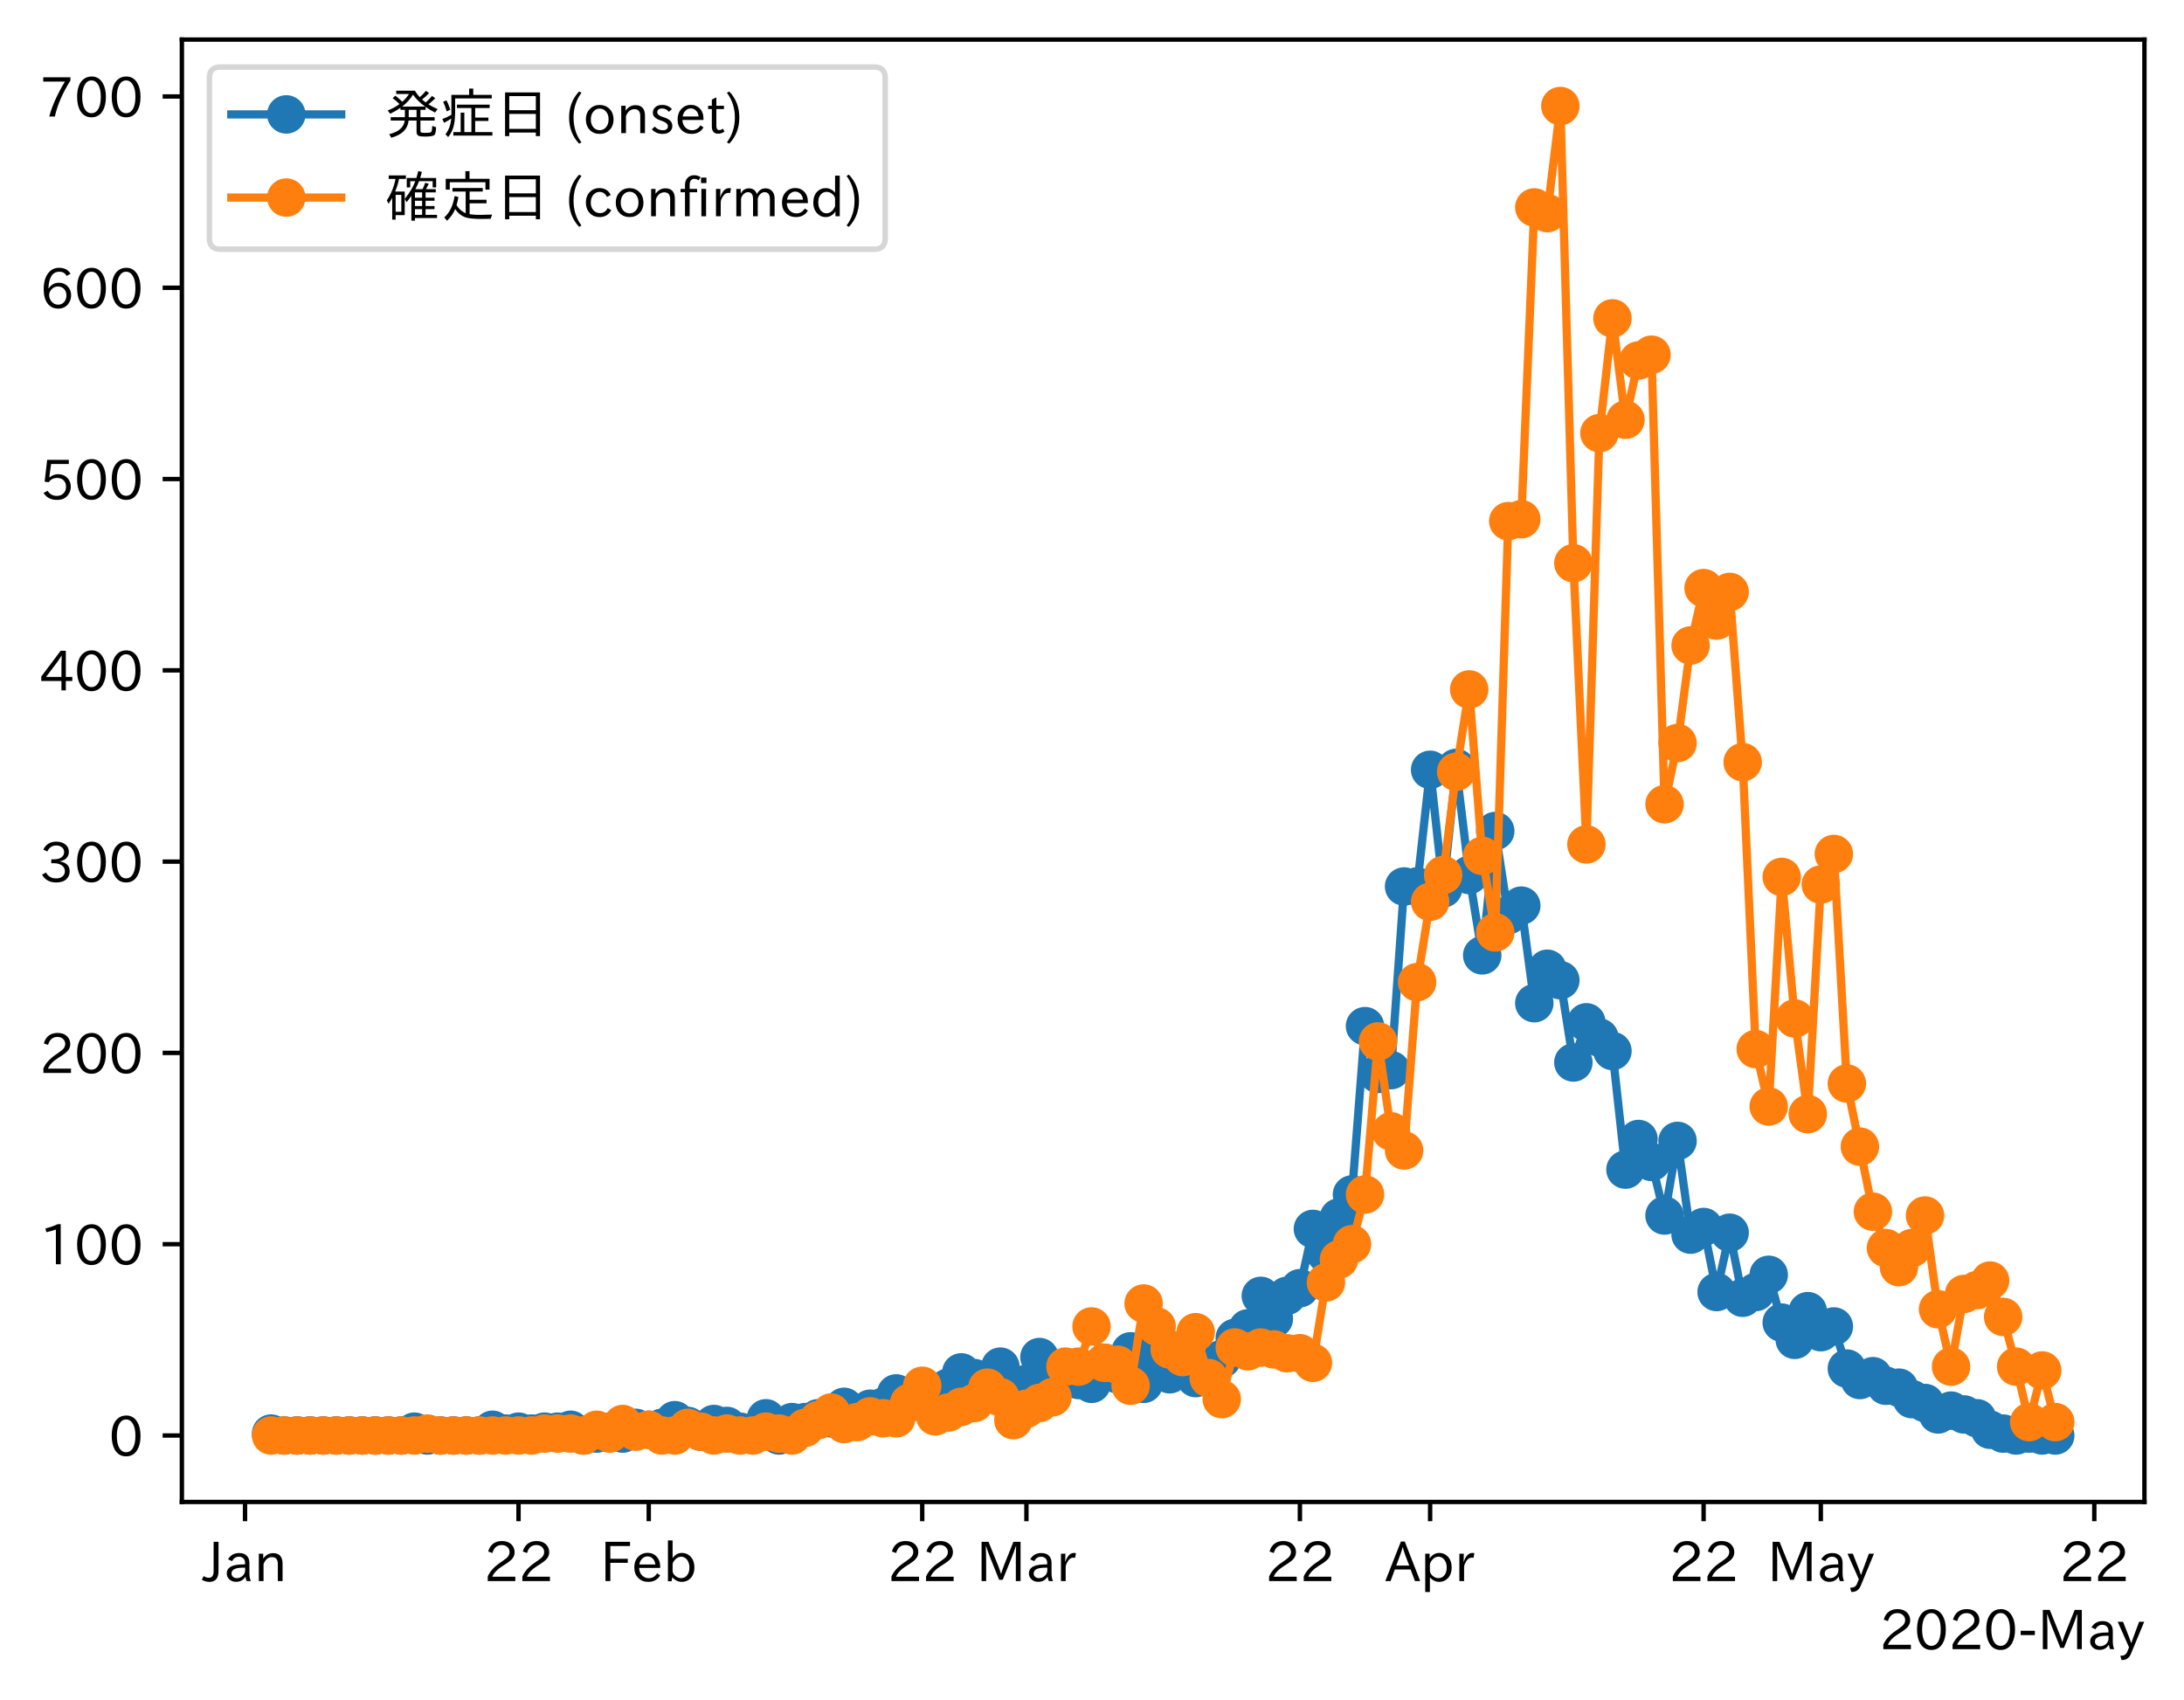 <?xml version="1.0" encoding="utf-8" standalone="no"?>
<!DOCTYPE svg PUBLIC "-//W3C//DTD SVG 1.1//EN"
  "http://www.w3.org/Graphics/SVG/1.1/DTD/svg11.dtd">
<!-- Created with matplotlib (https://matplotlib.org/) -->
<svg height="309.293pt" version="1.1" viewBox="0 0 397.415 309.293" width="397.415pt" xmlns="http://www.w3.org/2000/svg" xmlns:xlink="http://www.w3.org/1999/xlink">
 <defs>
  <style type="text/css">
*{stroke-linecap:butt;stroke-linejoin:round;}
  </style>
 </defs>
 <g id="figure_1">
  <g id="patch_1">
   <path d="M 0 309.293 
L 397.415 309.293 
L 397.415 0 
L 0 0 
z
" style="fill:#ffffff;"/>
  </g>
  <g id="axes_1">
   <g id="patch_2">
    <path d="M 33.095 273.312 
L 390.215 273.312 
L 390.215 7.2 
L 33.095 7.2 
z
" style="fill:#ffffff;"/>
   </g>
   <g id="matplotlib.axis_1">
    <g id="xtick_1">
     <g id="line2d_1">
      <defs>
       <path d="M 0 0 
L 0 3.5 
" id="ma91133f80f" style="stroke:#000000;stroke-width:0.8;"/>
      </defs>
      <g>
       <use style="stroke:#000000;stroke-width:0.8;" x="44.589" xlink:href="#ma91133f80f" y="273.312"/>
      </g>
     </g>
     <g id="text_1">
      <!-- Jan -->
      <defs>
       <path d="M 28.422 72.406 
L 28.422 19.281 
Q 28.422 -0.484 11.922 -0.484 
Q 4.734 -0.484 -1.953 3.266 
L 1.312 10.062 
Q 5.906 6.984 10.844 6.984 
Q 19.531 6.984 19.531 18.797 
L 19.531 72.406 
z
" id="IPAexGothic-74"/>
       <path d="M 49.312 0.984 
L 41.75 0.984 
Q 39.984 4.734 39.547 8.688 
L 39.203 8.688 
Q 33.547 -0.391 22.312 -0.391 
Q 14.594 -0.391 9.719 4.5 
Q 5.422 8.797 5.422 14.984 
Q 5.422 30.422 32.031 31.203 
L 38.719 31.391 
L 38.719 33.984 
Q 38.719 39.203 35.75 42.188 
Q 32.625 45.312 27.734 45.312 
Q 19.344 45.312 15.141 37.156 
L 7.719 40.578 
Q 14.656 52 27.938 52 
Q 37.109 52 42.047 46.875 
Q 46.625 42.281 46.625 33.891 
L 46.625 15.578 
Q 46.625 6.25 49.312 0.984 
z
M 38.922 25.391 
L 33.453 25.297 
Q 14.109 24.859 14.109 14.891 
Q 14.109 11.375 16.406 9.078 
Q 19.234 6.297 23.828 6.297 
Q 30.219 6.297 34.906 10.984 
Q 38.922 15.141 38.922 21 
z
" id="IPAexGothic-97"/>
       <path d="M 52 0.984 
L 43.406 0.984 
L 43.406 31.891 
Q 43.406 44.578 32.906 44.578 
Q 22.312 44.578 17.391 31.891 
L 17.391 0.984 
L 8.797 0.984 
L 8.797 50.781 
L 16.797 50.781 
L 16.797 41.797 
Q 23.828 51.812 34.719 51.812 
Q 52 51.812 52 32.375 
z
" id="IPAexGothic-110"/>
      </defs>
      <g transform="translate(36.92 287.803)scale(0.1 -0.1)">
       <use xlink:href="#IPAexGothic-74"/>
       <use x="37.988" xlink:href="#IPAexGothic-97"/>
       <use x="92.969" xlink:href="#IPAexGothic-110"/>
      </g>
     </g>
    </g>
    <g id="xtick_2">
     <g id="line2d_2">
      <g>
       <use style="stroke:#000000;stroke-width:0.8;" x="94.353" xlink:href="#ma91133f80f" y="273.312"/>
      </g>
     </g>
     <g id="text_2">
      <!-- 22 -->
      <defs>
       <path d="M 57.172 0.984 
L 6.984 0.984 
L 6.984 9.281 
Q 12.891 23.047 29.594 34.422 
L 32.375 36.281 
Q 40.922 42.141 43.609 45.406 
Q 46.688 49.266 46.688 53.812 
Q 46.688 58.938 43.062 62.547 
Q 39.062 66.547 32.562 66.547 
Q 19.531 66.547 15.484 52 
L 7.766 54.781 
Q 13.328 73.828 33.062 73.828 
Q 43.844 73.828 50.25 67.438 
Q 55.859 61.672 55.859 53.516 
Q 55.859 47.469 52.25 42.531 
Q 48.922 37.75 36.969 30.281 
L 34.859 29 
Q 19.625 19.578 15.281 8.891 
L 57.172 8.891 
z
" id="IPAexGothic-50"/>
      </defs>
      <g transform="translate(88.055 287.803)scale(0.1 -0.1)">
       <use xlink:href="#IPAexGothic-50"/>
       <use x="62.988" xlink:href="#IPAexGothic-50"/>
      </g>
     </g>
    </g>
    <g id="xtick_3">
     <g id="line2d_3">
      <g>
       <use style="stroke:#000000;stroke-width:0.8;" x="118.051" xlink:href="#ma91133f80f" y="273.312"/>
      </g>
     </g>
     <g id="text_3">
      <!-- Feb -->
      <defs>
       <path d="M 54.203 64.703 
L 18.312 64.703 
L 18.312 41.5 
L 50.094 41.5 
L 50.094 34.188 
L 18.312 34.188 
L 18.312 0.984 
L 9.516 0.984 
L 9.516 72.406 
L 54.203 72.406 
z
" id="IPAexGothic-70"/>
       <path d="M 13.484 24.906 
Q 13.922 16.266 18.891 11.281 
Q 23.969 6.203 31.203 6.203 
Q 40.719 6.203 46.297 15.094 
L 51.906 11.375 
Q 44.828 -0.484 30.172 -0.484 
Q 19.094 -0.484 11.969 6.594 
Q 4.781 13.812 4.781 25.641 
Q 4.781 38.188 12.312 45.703 
Q 19 52.391 29 52.391 
Q 38.422 52.391 44.781 46.188 
Q 51.906 38.969 51.906 26.906 
L 51.906 24.906 
z
M 43.062 31.203 
Q 42.328 37.984 38.281 41.891 
Q 34.281 45.906 28.812 45.906 
Q 22.469 45.906 17.969 40.484 
Q 14.891 36.812 13.969 31.203 
z
" id="IPAexGothic-101"/>
       <path d="M 17.578 42.672 
Q 24.219 52.203 34.672 52.203 
Q 43.562 52.203 49.859 45.906 
Q 57.172 38.578 57.172 25.688 
Q 57.172 13.094 49.859 5.812 
Q 43.562 -0.484 34.469 -0.484 
Q 24.359 -0.484 17 8.062 
L 15.766 0.688 
L 9.078 0.688 
L 9.078 74.906 
L 17.578 74.906 
z
M 17.578 31.203 
L 17.578 19.578 
Q 17.578 13.875 23.875 9.375 
Q 28.172 6.297 33.109 6.297 
Q 38.875 6.297 42.875 10.297 
Q 48.188 15.766 48.188 25.484 
Q 48.188 34.281 43.797 39.891 
Q 39.453 45.312 33.203 45.312 
Q 27.484 45.312 22.469 40.281 
Q 17.578 35.406 17.578 31.203 
z
" id="IPAexGothic-98"/>
      </defs>
      <g transform="translate(109.227 287.803)scale(0.1 -0.1)">
       <use xlink:href="#IPAexGothic-70"/>
       <use x="57.178" xlink:href="#IPAexGothic-101"/>
       <use x="114.062" xlink:href="#IPAexGothic-98"/>
      </g>
     </g>
    </g>
    <g id="xtick_4">
     <g id="line2d_4">
      <g>
       <use style="stroke:#000000;stroke-width:0.8;" x="167.815" xlink:href="#ma91133f80f" y="273.312"/>
      </g>
     </g>
     <g id="text_4">
      <!-- 22 -->
      <g transform="translate(161.517 287.803)scale(0.1 -0.1)">
       <use xlink:href="#IPAexGothic-50"/>
       <use x="62.988" xlink:href="#IPAexGothic-50"/>
      </g>
     </g>
    </g>
    <g id="xtick_5">
     <g id="line2d_5">
      <g>
       <use style="stroke:#000000;stroke-width:0.8;" x="186.773" xlink:href="#ma91133f80f" y="273.312"/>
      </g>
     </g>
     <g id="text_5">
      <!-- Mar -->
      <defs>
       <path d="M 80.422 0.984 
L 71.828 0.984 
L 71.828 39.594 
Q 71.828 51.266 72.406 64.594 
L 72.016 64.594 
Q 68.062 53.266 63.531 41.797 
L 47.906 3.266 
L 41.406 3.266 
L 25.641 42.578 
Q 20.75 54.781 17.625 64.703 
L 17.234 64.703 
Q 17.828 48.922 17.828 39.891 
L 17.828 0.984 
L 9.516 0.984 
L 9.516 72.406 
L 22.125 72.406 
L 39.109 30.375 
Q 42.141 23 44.828 14.156 
L 45.125 14.156 
Q 47.312 22.125 50.531 30.172 
L 67.438 72.406 
L 80.422 72.406 
z
" id="IPAexGothic-77"/>
       <path d="M 36.078 51.812 
L 34.578 43.266 
Q 32.906 43.609 31.594 43.609 
Q 25.828 43.609 22.078 38.188 
Q 17.391 31.344 17.391 26.172 
L 17.391 0.984 
L 8.797 0.984 
L 8.797 50.781 
L 16.891 50.781 
L 16.5 35.984 
L 16.703 35.984 
Q 22.219 52.203 32.766 52.203 
Q 34.469 52.203 36.078 51.812 
z
" id="IPAexGothic-114"/>
      </defs>
      <g transform="translate(177.664 287.803)scale(0.1 -0.1)">
       <use xlink:href="#IPAexGothic-77"/>
       <use x="90.186" xlink:href="#IPAexGothic-97"/>
       <use x="145.166" xlink:href="#IPAexGothic-114"/>
      </g>
     </g>
    </g>
    <g id="xtick_6">
     <g id="line2d_6">
      <g>
       <use style="stroke:#000000;stroke-width:0.8;" x="236.538" xlink:href="#ma91133f80f" y="273.312"/>
      </g>
     </g>
     <g id="text_6">
      <!-- 22 -->
      <g transform="translate(230.239 287.803)scale(0.1 -0.1)">
       <use xlink:href="#IPAexGothic-50"/>
       <use x="62.988" xlink:href="#IPAexGothic-50"/>
      </g>
     </g>
    </g>
    <g id="xtick_7">
     <g id="line2d_7">
      <g>
       <use style="stroke:#000000;stroke-width:0.8;" x="260.235" xlink:href="#ma91133f80f" y="273.312"/>
      </g>
     </g>
     <g id="text_7">
      <!-- Apr -->
      <defs>
       <path d="M 63.375 0.984 
L 53.812 0.984 
L 45.906 22.016 
L 17.188 22.016 
L 9.422 0.984 
L -0.094 0.984 
L 28.219 72.906 
L 35.297 72.906 
z
M 43.406 29.109 
L 36.188 48.094 
Q 33.203 56.062 31.688 62.5 
L 31.391 62.5 
Q 29.641 55.672 26.812 48.094 
L 19.734 29.109 
z
" id="IPAexGothic-65"/>
       <path d="M 16.797 42 
Q 23.828 52.203 34.469 52.203 
Q 43.266 52.203 49.562 45.906 
Q 56.891 38.578 56.891 25.688 
Q 56.891 13.141 49.656 5.812 
Q 43.359 -0.484 34.375 -0.484 
Q 24.516 -0.484 17.281 7.766 
L 17.281 -19 
L 8.797 -19 
L 8.797 50.781 
L 16.797 50.781 
z
M 17.281 30.469 
L 17.281 20.172 
Q 17.281 14.016 23.688 9.375 
Q 27.984 6.297 32.906 6.297 
Q 38.578 6.297 42.578 10.297 
Q 47.906 15.578 47.906 25.484 
Q 47.906 34.375 43.5 39.984 
Q 39.109 45.312 32.812 45.312 
Q 25.875 45.312 20.906 38.812 
Q 17.281 34.125 17.281 30.469 
z
" id="IPAexGothic-112"/>
      </defs>
      <g transform="translate(252.093 287.803)scale(0.1 -0.1)">
       <use xlink:href="#IPAexGothic-65"/>
       <use x="63.721" xlink:href="#IPAexGothic-112"/>
       <use x="125.83" xlink:href="#IPAexGothic-114"/>
      </g>
     </g>
    </g>
    <g id="xtick_8">
     <g id="line2d_8">
      <g>
       <use style="stroke:#000000;stroke-width:0.8;" x="310" xlink:href="#ma91133f80f" y="273.312"/>
      </g>
     </g>
     <g id="text_8">
      <!-- 22 -->
      <g transform="translate(303.701 287.803)scale(0.1 -0.1)">
       <use xlink:href="#IPAexGothic-50"/>
       <use x="62.988" xlink:href="#IPAexGothic-50"/>
      </g>
     </g>
    </g>
    <g id="xtick_9">
     <g id="line2d_9">
      <g>
       <use style="stroke:#000000;stroke-width:0.8;" x="331.327" xlink:href="#ma91133f80f" y="273.312"/>
      </g>
     </g>
     <g id="text_9">
      <!-- May -->
      <defs>
       <path d="M 48.781 50.781 
L 24.609 -7.625 
Q 19.969 -18.797 8.594 -18.797 
L 7.469 -18.797 
L 5.375 -10.984 
L 6.984 -10.984 
Q 15.141 -10.984 17.969 -3.719 
L 21.188 4.297 
L 0.594 50.781 
L 10.297 50.781 
L 21.297 22.797 
Q 23.875 16.016 25.094 12.203 
L 25.391 12.203 
Q 27.344 18.266 29.109 22.797 
L 39.5 50.781 
z
" id="IPAexGothic-121"/>
      </defs>
      <g transform="translate(321.608 287.803)scale(0.1 -0.1)">
       <use xlink:href="#IPAexGothic-77"/>
       <use x="90.186" xlink:href="#IPAexGothic-97"/>
       <use x="145.166" xlink:href="#IPAexGothic-121"/>
      </g>
     </g>
    </g>
    <g id="xtick_10">
     <g id="line2d_10">
      <g>
       <use style="stroke:#000000;stroke-width:0.8;" x="381.092" xlink:href="#ma91133f80f" y="273.312"/>
      </g>
     </g>
     <g id="text_10">
      <!-- 22 -->
      <g transform="translate(374.793 287.803)scale(0.1 -0.1)">
       <use xlink:href="#IPAexGothic-50"/>
       <use x="62.988" xlink:href="#IPAexGothic-50"/>
      </g>
     </g>
    </g>
    <g id="text_11">
     <!-- 2020-May -->
     <defs>
      <path d="M 31.844 73.828 
Q 45.016 73.828 52.094 61.625 
Q 57.719 51.953 57.719 36.625 
Q 57.719 21.438 52.094 11.578 
Q 45.125 -0.484 31.5 -0.484 
Q 17.922 -0.484 10.938 11.578 
Q 5.328 21.438 5.328 36.719 
Q 5.328 58.016 15.625 67.719 
Q 22.172 73.828 31.844 73.828 
z
M 31.5 66.656 
Q 23.688 66.656 19.188 58.734 
Q 14.594 50.734 14.594 36.625 
Q 14.594 22.75 19.094 14.797 
Q 23.641 6.984 31.5 6.984 
Q 40.922 6.984 45.453 18.016 
Q 48.438 25.344 48.438 37.109 
Q 48.438 50.875 43.844 58.734 
Q 39.203 66.656 31.5 66.656 
z
" id="IPAexGothic-48"/>
      <path d="M 30.766 26.609 
L 4.984 26.609 
L 4.984 34.422 
L 30.766 34.422 
z
" id="IPAexGothic-45"/>
     </defs>
     <g transform="translate(342.003 300.193)scale(0.1 -0.1)">
      <use xlink:href="#IPAexGothic-50"/>
      <use x="62.988" xlink:href="#IPAexGothic-48"/>
      <use x="125.977" xlink:href="#IPAexGothic-50"/>
      <use x="188.965" xlink:href="#IPAexGothic-48"/>
      <use x="251.953" xlink:href="#IPAexGothic-45"/>
      <use x="287.744" xlink:href="#IPAexGothic-77"/>
      <use x="377.93" xlink:href="#IPAexGothic-97"/>
      <use x="432.91" xlink:href="#IPAexGothic-121"/>
     </g>
    </g>
   </g>
   <g id="matplotlib.axis_2">
    <g id="ytick_1">
     <g id="line2d_11">
      <defs>
       <path d="M 0 0 
L -3.5 0 
" id="m3704d80241" style="stroke:#000000;stroke-width:0.8;"/>
      </defs>
      <g>
       <use style="stroke:#000000;stroke-width:0.8;" x="33.095" xlink:href="#m3704d80241" y="261.216"/>
      </g>
     </g>
     <g id="text_12">
      <!-- 0 -->
      <g transform="translate(19.797 264.961)scale(0.1 -0.1)">
       <use xlink:href="#IPAexGothic-48"/>
      </g>
     </g>
    </g>
    <g id="ytick_2">
     <g id="line2d_12">
      <g>
       <use style="stroke:#000000;stroke-width:0.8;" x="33.095" xlink:href="#m3704d80241" y="226.407"/>
      </g>
     </g>
     <g id="text_13">
      <!-- 100 -->
      <defs>
       <path d="M 38.484 0.984 
L 29.688 0.984 
L 29.688 64.109 
Q 21.438 61.281 12.312 59.328 
L 10.688 66.109 
Q 23.734 69.391 32.906 73.922 
L 38.484 73.922 
z
" id="IPAexGothic-49"/>
      </defs>
      <g transform="translate(7.2 230.153)scale(0.1 -0.1)">
       <use xlink:href="#IPAexGothic-49"/>
       <use x="62.988" xlink:href="#IPAexGothic-48"/>
       <use x="125.977" xlink:href="#IPAexGothic-48"/>
      </g>
     </g>
    </g>
    <g id="ytick_3">
     <g id="line2d_13">
      <g>
       <use style="stroke:#000000;stroke-width:0.8;" x="33.095" xlink:href="#m3704d80241" y="191.599"/>
      </g>
     </g>
     <g id="text_14">
      <!-- 200 -->
      <g transform="translate(7.2 195.344)scale(0.1 -0.1)">
       <use xlink:href="#IPAexGothic-50"/>
       <use x="62.988" xlink:href="#IPAexGothic-48"/>
       <use x="125.977" xlink:href="#IPAexGothic-48"/>
      </g>
     </g>
    </g>
    <g id="ytick_4">
     <g id="line2d_14">
      <g>
       <use style="stroke:#000000;stroke-width:0.8;" x="33.095" xlink:href="#m3704d80241" y="156.79"/>
      </g>
     </g>
     <g id="text_15">
      <!-- 300 -->
      <defs>
       <path d="M 37.203 37.797 
Q 54.781 34.625 54.781 19.969 
Q 54.781 11.188 48.875 5.562 
Q 42.328 -0.484 30.375 -0.484 
Q 12.453 -0.484 4.5 13.766 
L 11.812 17.672 
Q 17.328 6.891 30.281 6.891 
Q 37.891 6.891 42.094 10.797 
Q 46.094 14.5 46.094 20.172 
Q 46.094 26.859 40.094 30.906 
Q 34.625 34.578 25.688 34.578 
L 21.297 34.578 
L 21.297 41.703 
L 25.875 41.703 
Q 34.859 41.703 39.594 45.125 
Q 44.672 48.734 44.672 54.828 
Q 44.672 61.469 38.969 64.656 
Q 35.297 66.844 30.172 66.844 
Q 19.344 66.844 14.109 55.906 
L 6.781 59.422 
Q 14.016 73.828 30.281 73.828 
Q 40.578 73.828 46.969 68.656 
Q 53.375 63.578 53.375 55.219 
Q 53.375 47.312 47.172 42.281 
Q 43.172 39.062 37.203 38.188 
z
" id="IPAexGothic-51"/>
      </defs>
      <g transform="translate(7.2 160.535)scale(0.1 -0.1)">
       <use xlink:href="#IPAexGothic-51"/>
       <use x="62.988" xlink:href="#IPAexGothic-48"/>
       <use x="125.977" xlink:href="#IPAexGothic-48"/>
      </g>
     </g>
    </g>
    <g id="ytick_5">
     <g id="line2d_15">
      <g>
       <use style="stroke:#000000;stroke-width:0.8;" x="33.095" xlink:href="#m3704d80241" y="121.981"/>
      </g>
     </g>
     <g id="text_16">
      <!-- 400 -->
      <defs>
       <path d="M 59.578 18.109 
L 47.797 18.109 
L 47.797 0.984 
L 39.797 0.984 
L 39.797 18.109 
L 3.078 18.109 
L 3.078 26.125 
L 38.375 73.094 
L 47.797 73.094 
L 47.797 25.531 
L 59.578 25.531 
z
M 40.281 64.203 
L 39.984 64.203 
Q 35.594 57.125 31.297 51.312 
L 11.859 25.531 
L 39.797 25.531 
L 39.797 49.125 
Q 39.797 54.391 40.281 64.203 
z
" id="IPAexGothic-52"/>
      </defs>
      <g transform="translate(7.2 125.727)scale(0.1 -0.1)">
       <use xlink:href="#IPAexGothic-52"/>
       <use x="62.988" xlink:href="#IPAexGothic-48"/>
       <use x="125.977" xlink:href="#IPAexGothic-48"/>
      </g>
     </g>
    </g>
    <g id="ytick_6">
     <g id="line2d_16">
      <g>
       <use style="stroke:#000000;stroke-width:0.8;" x="33.095" xlink:href="#m3704d80241" y="87.173"/>
      </g>
     </g>
     <g id="text_17">
      <!-- 500 -->
      <defs>
       <path d="M 18.406 40.672 
Q 25.531 46.297 33.938 46.297 
Q 44 46.297 50.641 39.5 
Q 56.844 33.016 56.844 23.391 
Q 56.844 14.656 51.516 8.016 
Q 44.828 -0.484 31.734 -0.484 
Q 14.984 -0.484 7.328 12.25 
L 14.656 16.062 
Q 20.453 6.781 31.453 6.781 
Q 38.531 6.781 43.266 11.188 
Q 48.141 15.828 48.141 23.484 
Q 48.141 30.719 43.844 35.016 
Q 39.359 39.5 32.125 39.5 
Q 21.969 39.5 16.75 31.688 
L 9.234 32.672 
L 13.812 72.406 
L 53.219 72.406 
L 53.219 64.891 
L 20.953 64.891 
L 17.719 40.672 
z
" id="IPAexGothic-53"/>
      </defs>
      <g transform="translate(7.2 90.918)scale(0.1 -0.1)">
       <use xlink:href="#IPAexGothic-53"/>
       <use x="62.988" xlink:href="#IPAexGothic-48"/>
       <use x="125.977" xlink:href="#IPAexGothic-48"/>
      </g>
     </g>
    </g>
    <g id="ytick_7">
     <g id="line2d_17">
      <g>
       <use style="stroke:#000000;stroke-width:0.8;" x="33.095" xlink:href="#m3704d80241" y="52.364"/>
      </g>
     </g>
     <g id="text_18">
      <!-- 600 -->
      <defs>
       <path d="M 16.5 36.375 
Q 23.578 46.578 34.906 46.578 
Q 45.406 46.578 51.812 39.266 
Q 57.422 32.906 57.422 23.781 
Q 57.422 13.812 51.125 6.781 
Q 44.578 -0.484 34.031 -0.484 
Q 21.484 -0.484 14.406 9.078 
Q 7.516 18.406 7.516 34.812 
Q 7.516 53.516 15.828 64.203 
Q 23.344 73.828 35.5 73.828 
Q 49.859 73.828 56.391 62.891 
L 49.219 58.984 
Q 45.219 66.656 35.938 66.656 
Q 17.484 66.656 16.109 36.375 
z
M 33.453 39.797 
Q 26.312 39.797 21.625 34.469 
Q 17.438 29.688 17.438 24.078 
Q 17.438 18.062 21.141 13.188 
Q 26.125 6.688 33.734 6.688 
Q 41.703 6.688 45.953 13.188 
Q 48.828 17.625 48.828 23.484 
Q 48.828 30.375 45.016 34.812 
Q 40.625 39.797 33.453 39.797 
z
" id="IPAexGothic-54"/>
      </defs>
      <g transform="translate(7.2 56.11)scale(0.1 -0.1)">
       <use xlink:href="#IPAexGothic-54"/>
       <use x="62.988" xlink:href="#IPAexGothic-48"/>
       <use x="125.977" xlink:href="#IPAexGothic-48"/>
      </g>
     </g>
    </g>
    <g id="ytick_8">
     <g id="line2d_18">
      <g>
       <use style="stroke:#000000;stroke-width:0.8;" x="33.095" xlink:href="#m3704d80241" y="17.556"/>
      </g>
     </g>
     <g id="text_19">
      <!-- 700 -->
      <defs>
       <path d="M 56.203 66.609 
Q 34.969 32.906 27.781 0.984 
L 17.672 0.984 
Q 24.703 28.656 46.094 64.5 
L 6.688 64.5 
L 6.688 72.406 
L 56.203 72.406 
z
" id="IPAexGothic-55"/>
      </defs>
      <g transform="translate(7.2 21.301)scale(0.1 -0.1)">
       <use xlink:href="#IPAexGothic-55"/>
       <use x="62.988" xlink:href="#IPAexGothic-48"/>
       <use x="125.977" xlink:href="#IPAexGothic-48"/>
      </g>
     </g>
    </g>
   </g>
   <g id="line2d_19">
    <path clip-path="url(#p2ec27420a9)" d="M 49.328 260.868 
L 51.698 261.216 
L 73.025 261.216 
L 75.395 260.52 
L 77.765 261.216 
L 87.244 261.216 
L 89.614 260.172 
L 91.983 260.868 
L 94.353 260.52 
L 96.723 260.868 
L 99.093 260.52 
L 101.462 260.52 
L 103.832 260.172 
L 106.202 261.216 
L 110.941 260.52 
L 113.311 260.868 
L 115.681 259.824 
L 118.051 260.172 
L 120.42 259.824 
L 122.79 258.431 
L 127.529 260.52 
L 129.899 259.127 
L 132.269 259.476 
L 134.639 260.52 
L 137.008 260.868 
L 139.378 258.083 
L 141.748 261.216 
L 144.118 258.779 
L 146.487 258.779 
L 148.857 258.083 
L 151.227 258.083 
L 153.597 255.995 
L 155.966 257.387 
L 158.336 256.343 
L 160.706 255.995 
L 163.076 253.558 
L 165.445 254.95 
L 167.815 254.254 
L 170.185 253.21 
L 172.555 252.514 
L 174.924 249.729 
L 177.294 250.773 
L 179.664 252.514 
L 182.034 248.685 
L 184.403 252.514 
L 186.773 251.818 
L 189.143 246.944 
L 191.513 252.514 
L 193.882 250.077 
L 196.252 251.121 
L 198.622 251.818 
L 200.991 247.989 
L 203.361 250.077 
L 205.731 245.9 
L 208.101 251.818 
L 210.47 247.293 
L 212.84 250.077 
L 215.21 245.552 
L 217.58 250.773 
L 219.949 249.729 
L 222.319 247.293 
L 224.689 243.464 
L 227.059 241.723 
L 229.428 235.806 
L 231.798 239.983 
L 234.168 235.806 
L 236.538 234.413 
L 238.907 223.623 
L 241.277 228.148 
L 243.647 221.534 
L 246.017 217.357 
L 248.386 186.726 
L 250.756 195.428 
L 253.126 194.732 
L 255.496 161.315 
L 257.865 161.315 
L 260.235 140.082 
L 262.605 161.663 
L 264.974 139.734 
L 267.344 159.227 
L 269.714 173.846 
L 272.084 151.221 
L 274.453 166.537 
L 276.823 164.796 
L 279.193 182.548 
L 281.563 176.283 
L 283.932 178.371 
L 286.302 193.339 
L 288.672 186.029 
L 291.042 188.814 
L 293.411 191.251 
L 295.781 212.832 
L 298.151 207.263 
L 300.521 211.44 
L 302.89 221.186 
L 305.26 207.611 
L 307.63 224.667 
L 310 223.275 
L 312.369 235.11 
L 314.739 224.319 
L 317.109 236.154 
L 319.479 235.11 
L 321.848 231.977 
L 324.218 240.679 
L 326.588 243.812 
L 328.958 238.59 
L 331.327 242.419 
L 333.697 241.375 
L 336.067 249.033 
L 338.436 251.121 
L 340.806 250.425 
L 343.176 252.166 
L 345.546 252.514 
L 347.915 254.602 
L 350.285 255.299 
L 352.655 257.387 
L 355.025 256.691 
L 359.764 258.083 
L 362.134 260.172 
L 364.504 260.868 
L 366.873 261.216 
L 369.243 260.868 
L 371.613 261.216 
L 373.983 261.216 
L 373.983 261.216 
" style="fill:none;stroke:#1f77b4;stroke-linecap:square;stroke-width:1.5;"/>
    <defs>
     <path d="M 0 3 
C 0.796 3 1.559 2.684 2.121 2.121 
C 2.684 1.559 3 0.796 3 0 
C 3 -0.796 2.684 -1.559 2.121 -2.121 
C 1.559 -2.684 0.796 -3 0 -3 
C -0.796 -3 -1.559 -2.684 -2.121 -2.121 
C -2.684 -1.559 -3 -0.796 -3 0 
C -3 0.796 -2.684 1.559 -2.121 2.121 
C -1.559 2.684 -0.796 3 0 3 
z
" id="m4a90dd7e20" style="stroke:#1f77b4;"/>
    </defs>
    <g clip-path="url(#p2ec27420a9)">
     <use style="fill:#1f77b4;stroke:#1f77b4;" x="49.328" xlink:href="#m4a90dd7e20" y="260.868"/>
     <use style="fill:#1f77b4;stroke:#1f77b4;" x="51.698" xlink:href="#m4a90dd7e20" y="261.216"/>
     <use style="fill:#1f77b4;stroke:#1f77b4;" x="54.068" xlink:href="#m4a90dd7e20" y="261.216"/>
     <use style="fill:#1f77b4;stroke:#1f77b4;" x="56.437" xlink:href="#m4a90dd7e20" y="261.216"/>
     <use style="fill:#1f77b4;stroke:#1f77b4;" x="58.807" xlink:href="#m4a90dd7e20" y="261.216"/>
     <use style="fill:#1f77b4;stroke:#1f77b4;" x="61.177" xlink:href="#m4a90dd7e20" y="261.216"/>
     <use style="fill:#1f77b4;stroke:#1f77b4;" x="63.546" xlink:href="#m4a90dd7e20" y="261.216"/>
     <use style="fill:#1f77b4;stroke:#1f77b4;" x="65.916" xlink:href="#m4a90dd7e20" y="261.216"/>
     <use style="fill:#1f77b4;stroke:#1f77b4;" x="68.286" xlink:href="#m4a90dd7e20" y="261.216"/>
     <use style="fill:#1f77b4;stroke:#1f77b4;" x="70.656" xlink:href="#m4a90dd7e20" y="261.216"/>
     <use style="fill:#1f77b4;stroke:#1f77b4;" x="73.025" xlink:href="#m4a90dd7e20" y="261.216"/>
     <use style="fill:#1f77b4;stroke:#1f77b4;" x="75.395" xlink:href="#m4a90dd7e20" y="260.52"/>
     <use style="fill:#1f77b4;stroke:#1f77b4;" x="77.765" xlink:href="#m4a90dd7e20" y="261.216"/>
     <use style="fill:#1f77b4;stroke:#1f77b4;" x="80.135" xlink:href="#m4a90dd7e20" y="261.216"/>
     <use style="fill:#1f77b4;stroke:#1f77b4;" x="82.504" xlink:href="#m4a90dd7e20" y="261.216"/>
     <use style="fill:#1f77b4;stroke:#1f77b4;" x="84.874" xlink:href="#m4a90dd7e20" y="261.216"/>
     <use style="fill:#1f77b4;stroke:#1f77b4;" x="87.244" xlink:href="#m4a90dd7e20" y="261.216"/>
     <use style="fill:#1f77b4;stroke:#1f77b4;" x="89.614" xlink:href="#m4a90dd7e20" y="260.172"/>
     <use style="fill:#1f77b4;stroke:#1f77b4;" x="91.983" xlink:href="#m4a90dd7e20" y="260.868"/>
     <use style="fill:#1f77b4;stroke:#1f77b4;" x="94.353" xlink:href="#m4a90dd7e20" y="260.52"/>
     <use style="fill:#1f77b4;stroke:#1f77b4;" x="96.723" xlink:href="#m4a90dd7e20" y="260.868"/>
     <use style="fill:#1f77b4;stroke:#1f77b4;" x="99.093" xlink:href="#m4a90dd7e20" y="260.52"/>
     <use style="fill:#1f77b4;stroke:#1f77b4;" x="101.462" xlink:href="#m4a90dd7e20" y="260.52"/>
     <use style="fill:#1f77b4;stroke:#1f77b4;" x="103.832" xlink:href="#m4a90dd7e20" y="260.172"/>
     <use style="fill:#1f77b4;stroke:#1f77b4;" x="106.202" xlink:href="#m4a90dd7e20" y="261.216"/>
     <use style="fill:#1f77b4;stroke:#1f77b4;" x="108.572" xlink:href="#m4a90dd7e20" y="260.868"/>
     <use style="fill:#1f77b4;stroke:#1f77b4;" x="110.941" xlink:href="#m4a90dd7e20" y="260.52"/>
     <use style="fill:#1f77b4;stroke:#1f77b4;" x="113.311" xlink:href="#m4a90dd7e20" y="260.868"/>
     <use style="fill:#1f77b4;stroke:#1f77b4;" x="115.681" xlink:href="#m4a90dd7e20" y="259.824"/>
     <use style="fill:#1f77b4;stroke:#1f77b4;" x="118.051" xlink:href="#m4a90dd7e20" y="260.172"/>
     <use style="fill:#1f77b4;stroke:#1f77b4;" x="120.42" xlink:href="#m4a90dd7e20" y="259.824"/>
     <use style="fill:#1f77b4;stroke:#1f77b4;" x="122.79" xlink:href="#m4a90dd7e20" y="258.431"/>
     <use style="fill:#1f77b4;stroke:#1f77b4;" x="125.16" xlink:href="#m4a90dd7e20" y="259.476"/>
     <use style="fill:#1f77b4;stroke:#1f77b4;" x="127.529" xlink:href="#m4a90dd7e20" y="260.52"/>
     <use style="fill:#1f77b4;stroke:#1f77b4;" x="129.899" xlink:href="#m4a90dd7e20" y="259.127"/>
     <use style="fill:#1f77b4;stroke:#1f77b4;" x="132.269" xlink:href="#m4a90dd7e20" y="259.476"/>
     <use style="fill:#1f77b4;stroke:#1f77b4;" x="134.639" xlink:href="#m4a90dd7e20" y="260.52"/>
     <use style="fill:#1f77b4;stroke:#1f77b4;" x="137.008" xlink:href="#m4a90dd7e20" y="260.868"/>
     <use style="fill:#1f77b4;stroke:#1f77b4;" x="139.378" xlink:href="#m4a90dd7e20" y="258.083"/>
     <use style="fill:#1f77b4;stroke:#1f77b4;" x="141.748" xlink:href="#m4a90dd7e20" y="261.216"/>
     <use style="fill:#1f77b4;stroke:#1f77b4;" x="144.118" xlink:href="#m4a90dd7e20" y="258.779"/>
     <use style="fill:#1f77b4;stroke:#1f77b4;" x="146.487" xlink:href="#m4a90dd7e20" y="258.779"/>
     <use style="fill:#1f77b4;stroke:#1f77b4;" x="148.857" xlink:href="#m4a90dd7e20" y="258.083"/>
     <use style="fill:#1f77b4;stroke:#1f77b4;" x="151.227" xlink:href="#m4a90dd7e20" y="258.083"/>
     <use style="fill:#1f77b4;stroke:#1f77b4;" x="153.597" xlink:href="#m4a90dd7e20" y="255.995"/>
     <use style="fill:#1f77b4;stroke:#1f77b4;" x="155.966" xlink:href="#m4a90dd7e20" y="257.387"/>
     <use style="fill:#1f77b4;stroke:#1f77b4;" x="158.336" xlink:href="#m4a90dd7e20" y="256.343"/>
     <use style="fill:#1f77b4;stroke:#1f77b4;" x="160.706" xlink:href="#m4a90dd7e20" y="255.995"/>
     <use style="fill:#1f77b4;stroke:#1f77b4;" x="163.076" xlink:href="#m4a90dd7e20" y="253.558"/>
     <use style="fill:#1f77b4;stroke:#1f77b4;" x="165.445" xlink:href="#m4a90dd7e20" y="254.95"/>
     <use style="fill:#1f77b4;stroke:#1f77b4;" x="167.815" xlink:href="#m4a90dd7e20" y="254.254"/>
     <use style="fill:#1f77b4;stroke:#1f77b4;" x="170.185" xlink:href="#m4a90dd7e20" y="253.21"/>
     <use style="fill:#1f77b4;stroke:#1f77b4;" x="172.555" xlink:href="#m4a90dd7e20" y="252.514"/>
     <use style="fill:#1f77b4;stroke:#1f77b4;" x="174.924" xlink:href="#m4a90dd7e20" y="249.729"/>
     <use style="fill:#1f77b4;stroke:#1f77b4;" x="177.294" xlink:href="#m4a90dd7e20" y="250.773"/>
     <use style="fill:#1f77b4;stroke:#1f77b4;" x="179.664" xlink:href="#m4a90dd7e20" y="252.514"/>
     <use style="fill:#1f77b4;stroke:#1f77b4;" x="182.034" xlink:href="#m4a90dd7e20" y="248.685"/>
     <use style="fill:#1f77b4;stroke:#1f77b4;" x="184.403" xlink:href="#m4a90dd7e20" y="252.514"/>
     <use style="fill:#1f77b4;stroke:#1f77b4;" x="186.773" xlink:href="#m4a90dd7e20" y="251.818"/>
     <use style="fill:#1f77b4;stroke:#1f77b4;" x="189.143" xlink:href="#m4a90dd7e20" y="246.944"/>
     <use style="fill:#1f77b4;stroke:#1f77b4;" x="191.513" xlink:href="#m4a90dd7e20" y="252.514"/>
     <use style="fill:#1f77b4;stroke:#1f77b4;" x="193.882" xlink:href="#m4a90dd7e20" y="250.077"/>
     <use style="fill:#1f77b4;stroke:#1f77b4;" x="196.252" xlink:href="#m4a90dd7e20" y="251.121"/>
     <use style="fill:#1f77b4;stroke:#1f77b4;" x="198.622" xlink:href="#m4a90dd7e20" y="251.818"/>
     <use style="fill:#1f77b4;stroke:#1f77b4;" x="200.991" xlink:href="#m4a90dd7e20" y="247.989"/>
     <use style="fill:#1f77b4;stroke:#1f77b4;" x="203.361" xlink:href="#m4a90dd7e20" y="250.077"/>
     <use style="fill:#1f77b4;stroke:#1f77b4;" x="205.731" xlink:href="#m4a90dd7e20" y="245.9"/>
     <use style="fill:#1f77b4;stroke:#1f77b4;" x="208.101" xlink:href="#m4a90dd7e20" y="251.818"/>
     <use style="fill:#1f77b4;stroke:#1f77b4;" x="210.47" xlink:href="#m4a90dd7e20" y="247.293"/>
     <use style="fill:#1f77b4;stroke:#1f77b4;" x="212.84" xlink:href="#m4a90dd7e20" y="250.077"/>
     <use style="fill:#1f77b4;stroke:#1f77b4;" x="215.21" xlink:href="#m4a90dd7e20" y="245.552"/>
     <use style="fill:#1f77b4;stroke:#1f77b4;" x="217.58" xlink:href="#m4a90dd7e20" y="250.773"/>
     <use style="fill:#1f77b4;stroke:#1f77b4;" x="219.949" xlink:href="#m4a90dd7e20" y="249.729"/>
     <use style="fill:#1f77b4;stroke:#1f77b4;" x="222.319" xlink:href="#m4a90dd7e20" y="247.293"/>
     <use style="fill:#1f77b4;stroke:#1f77b4;" x="224.689" xlink:href="#m4a90dd7e20" y="243.464"/>
     <use style="fill:#1f77b4;stroke:#1f77b4;" x="227.059" xlink:href="#m4a90dd7e20" y="241.723"/>
     <use style="fill:#1f77b4;stroke:#1f77b4;" x="229.428" xlink:href="#m4a90dd7e20" y="235.806"/>
     <use style="fill:#1f77b4;stroke:#1f77b4;" x="231.798" xlink:href="#m4a90dd7e20" y="239.983"/>
     <use style="fill:#1f77b4;stroke:#1f77b4;" x="234.168" xlink:href="#m4a90dd7e20" y="235.806"/>
     <use style="fill:#1f77b4;stroke:#1f77b4;" x="236.538" xlink:href="#m4a90dd7e20" y="234.413"/>
     <use style="fill:#1f77b4;stroke:#1f77b4;" x="238.907" xlink:href="#m4a90dd7e20" y="223.623"/>
     <use style="fill:#1f77b4;stroke:#1f77b4;" x="241.277" xlink:href="#m4a90dd7e20" y="228.148"/>
     <use style="fill:#1f77b4;stroke:#1f77b4;" x="243.647" xlink:href="#m4a90dd7e20" y="221.534"/>
     <use style="fill:#1f77b4;stroke:#1f77b4;" x="246.017" xlink:href="#m4a90dd7e20" y="217.357"/>
     <use style="fill:#1f77b4;stroke:#1f77b4;" x="248.386" xlink:href="#m4a90dd7e20" y="186.726"/>
     <use style="fill:#1f77b4;stroke:#1f77b4;" x="250.756" xlink:href="#m4a90dd7e20" y="195.428"/>
     <use style="fill:#1f77b4;stroke:#1f77b4;" x="253.126" xlink:href="#m4a90dd7e20" y="194.732"/>
     <use style="fill:#1f77b4;stroke:#1f77b4;" x="255.496" xlink:href="#m4a90dd7e20" y="161.315"/>
     <use style="fill:#1f77b4;stroke:#1f77b4;" x="257.865" xlink:href="#m4a90dd7e20" y="161.315"/>
     <use style="fill:#1f77b4;stroke:#1f77b4;" x="260.235" xlink:href="#m4a90dd7e20" y="140.082"/>
     <use style="fill:#1f77b4;stroke:#1f77b4;" x="262.605" xlink:href="#m4a90dd7e20" y="161.663"/>
     <use style="fill:#1f77b4;stroke:#1f77b4;" x="264.974" xlink:href="#m4a90dd7e20" y="139.734"/>
     <use style="fill:#1f77b4;stroke:#1f77b4;" x="267.344" xlink:href="#m4a90dd7e20" y="159.227"/>
     <use style="fill:#1f77b4;stroke:#1f77b4;" x="269.714" xlink:href="#m4a90dd7e20" y="173.846"/>
     <use style="fill:#1f77b4;stroke:#1f77b4;" x="272.084" xlink:href="#m4a90dd7e20" y="151.221"/>
     <use style="fill:#1f77b4;stroke:#1f77b4;" x="274.453" xlink:href="#m4a90dd7e20" y="166.537"/>
     <use style="fill:#1f77b4;stroke:#1f77b4;" x="276.823" xlink:href="#m4a90dd7e20" y="164.796"/>
     <use style="fill:#1f77b4;stroke:#1f77b4;" x="279.193" xlink:href="#m4a90dd7e20" y="182.548"/>
     <use style="fill:#1f77b4;stroke:#1f77b4;" x="281.563" xlink:href="#m4a90dd7e20" y="176.283"/>
     <use style="fill:#1f77b4;stroke:#1f77b4;" x="283.932" xlink:href="#m4a90dd7e20" y="178.371"/>
     <use style="fill:#1f77b4;stroke:#1f77b4;" x="286.302" xlink:href="#m4a90dd7e20" y="193.339"/>
     <use style="fill:#1f77b4;stroke:#1f77b4;" x="288.672" xlink:href="#m4a90dd7e20" y="186.029"/>
     <use style="fill:#1f77b4;stroke:#1f77b4;" x="291.042" xlink:href="#m4a90dd7e20" y="188.814"/>
     <use style="fill:#1f77b4;stroke:#1f77b4;" x="293.411" xlink:href="#m4a90dd7e20" y="191.251"/>
     <use style="fill:#1f77b4;stroke:#1f77b4;" x="295.781" xlink:href="#m4a90dd7e20" y="212.832"/>
     <use style="fill:#1f77b4;stroke:#1f77b4;" x="298.151" xlink:href="#m4a90dd7e20" y="207.263"/>
     <use style="fill:#1f77b4;stroke:#1f77b4;" x="300.521" xlink:href="#m4a90dd7e20" y="211.44"/>
     <use style="fill:#1f77b4;stroke:#1f77b4;" x="302.89" xlink:href="#m4a90dd7e20" y="221.186"/>
     <use style="fill:#1f77b4;stroke:#1f77b4;" x="305.26" xlink:href="#m4a90dd7e20" y="207.611"/>
     <use style="fill:#1f77b4;stroke:#1f77b4;" x="307.63" xlink:href="#m4a90dd7e20" y="224.667"/>
     <use style="fill:#1f77b4;stroke:#1f77b4;" x="310" xlink:href="#m4a90dd7e20" y="223.275"/>
     <use style="fill:#1f77b4;stroke:#1f77b4;" x="312.369" xlink:href="#m4a90dd7e20" y="235.11"/>
     <use style="fill:#1f77b4;stroke:#1f77b4;" x="314.739" xlink:href="#m4a90dd7e20" y="224.319"/>
     <use style="fill:#1f77b4;stroke:#1f77b4;" x="317.109" xlink:href="#m4a90dd7e20" y="236.154"/>
     <use style="fill:#1f77b4;stroke:#1f77b4;" x="319.479" xlink:href="#m4a90dd7e20" y="235.11"/>
     <use style="fill:#1f77b4;stroke:#1f77b4;" x="321.848" xlink:href="#m4a90dd7e20" y="231.977"/>
     <use style="fill:#1f77b4;stroke:#1f77b4;" x="324.218" xlink:href="#m4a90dd7e20" y="240.679"/>
     <use style="fill:#1f77b4;stroke:#1f77b4;" x="326.588" xlink:href="#m4a90dd7e20" y="243.812"/>
     <use style="fill:#1f77b4;stroke:#1f77b4;" x="328.958" xlink:href="#m4a90dd7e20" y="238.59"/>
     <use style="fill:#1f77b4;stroke:#1f77b4;" x="331.327" xlink:href="#m4a90dd7e20" y="242.419"/>
     <use style="fill:#1f77b4;stroke:#1f77b4;" x="333.697" xlink:href="#m4a90dd7e20" y="241.375"/>
     <use style="fill:#1f77b4;stroke:#1f77b4;" x="336.067" xlink:href="#m4a90dd7e20" y="249.033"/>
     <use style="fill:#1f77b4;stroke:#1f77b4;" x="338.436" xlink:href="#m4a90dd7e20" y="251.121"/>
     <use style="fill:#1f77b4;stroke:#1f77b4;" x="340.806" xlink:href="#m4a90dd7e20" y="250.425"/>
     <use style="fill:#1f77b4;stroke:#1f77b4;" x="343.176" xlink:href="#m4a90dd7e20" y="252.166"/>
     <use style="fill:#1f77b4;stroke:#1f77b4;" x="345.546" xlink:href="#m4a90dd7e20" y="252.514"/>
     <use style="fill:#1f77b4;stroke:#1f77b4;" x="347.915" xlink:href="#m4a90dd7e20" y="254.602"/>
     <use style="fill:#1f77b4;stroke:#1f77b4;" x="350.285" xlink:href="#m4a90dd7e20" y="255.299"/>
     <use style="fill:#1f77b4;stroke:#1f77b4;" x="352.655" xlink:href="#m4a90dd7e20" y="257.387"/>
     <use style="fill:#1f77b4;stroke:#1f77b4;" x="355.025" xlink:href="#m4a90dd7e20" y="256.691"/>
     <use style="fill:#1f77b4;stroke:#1f77b4;" x="357.394" xlink:href="#m4a90dd7e20" y="257.387"/>
     <use style="fill:#1f77b4;stroke:#1f77b4;" x="359.764" xlink:href="#m4a90dd7e20" y="258.083"/>
     <use style="fill:#1f77b4;stroke:#1f77b4;" x="362.134" xlink:href="#m4a90dd7e20" y="260.172"/>
     <use style="fill:#1f77b4;stroke:#1f77b4;" x="364.504" xlink:href="#m4a90dd7e20" y="260.868"/>
     <use style="fill:#1f77b4;stroke:#1f77b4;" x="366.873" xlink:href="#m4a90dd7e20" y="261.216"/>
     <use style="fill:#1f77b4;stroke:#1f77b4;" x="369.243" xlink:href="#m4a90dd7e20" y="260.868"/>
     <use style="fill:#1f77b4;stroke:#1f77b4;" x="371.613" xlink:href="#m4a90dd7e20" y="261.216"/>
     <use style="fill:#1f77b4;stroke:#1f77b4;" x="373.983" xlink:href="#m4a90dd7e20" y="261.216"/>
    </g>
   </g>
   <g id="line2d_20">
    <path clip-path="url(#p2ec27420a9)" d="M 49.328 261.216 
L 75.395 261.216 
L 77.765 260.868 
L 80.135 261.216 
L 96.723 261.216 
L 99.093 260.868 
L 103.832 260.868 
L 106.202 261.216 
L 108.572 260.172 
L 110.941 260.868 
L 113.311 259.127 
L 115.681 260.52 
L 118.051 260.172 
L 120.42 261.216 
L 122.79 261.216 
L 125.16 259.824 
L 129.899 261.216 
L 132.269 260.868 
L 134.639 261.216 
L 137.008 261.216 
L 139.378 260.52 
L 144.118 261.216 
L 151.227 257.039 
L 153.597 259.127 
L 155.966 258.779 
L 158.336 257.735 
L 160.706 258.083 
L 163.076 258.083 
L 165.445 255.299 
L 167.815 252.166 
L 170.185 257.735 
L 172.555 257.039 
L 174.924 255.995 
L 177.294 255.299 
L 179.664 252.514 
L 182.034 254.254 
L 184.403 258.431 
L 186.773 256.343 
L 191.513 254.254 
L 193.882 248.685 
L 196.252 248.685 
L 198.622 241.375 
L 200.991 247.989 
L 203.361 248.337 
L 205.731 252.166 
L 208.101 237.198 
L 212.84 245.552 
L 215.21 246.944 
L 217.58 242.419 
L 219.949 250.773 
L 222.319 254.602 
L 224.689 245.204 
L 227.059 245.9 
L 229.428 245.204 
L 231.798 245.552 
L 234.168 246.248 
L 236.538 246.248 
L 238.907 247.989 
L 241.277 233.369 
L 243.647 229.192 
L 246.017 226.407 
L 248.386 217.357 
L 250.756 189.51 
L 253.126 205.87 
L 255.496 209.351 
L 257.865 178.72 
L 260.235 164.1 
L 262.605 159.227 
L 264.974 140.43 
L 267.344 125.462 
L 269.714 155.746 
L 272.084 169.669 
L 274.453 94.831 
L 276.823 94.483 
L 279.193 37.745 
L 281.563 38.789 
L 283.932 19.296 
L 286.302 102.489 
L 288.672 153.657 
L 291.042 78.819 
L 293.411 57.934 
L 295.781 76.382 
L 298.151 65.591 
L 300.521 64.547 
L 302.89 146.348 
L 305.26 135.209 
L 307.63 117.456 
L 310 107.014 
L 312.369 112.931 
L 314.739 107.71 
L 317.109 138.69 
L 319.479 190.903 
L 321.848 201.345 
L 324.218 159.575 
L 326.588 185.333 
L 328.958 202.737 
L 331.327 160.967 
L 333.697 155.398 
L 336.067 197.168 
L 340.806 220.49 
L 343.176 227.104 
L 345.546 230.584 
L 347.915 227.104 
L 350.285 221.186 
L 352.655 238.242 
L 355.025 248.685 
L 357.394 235.458 
L 359.764 234.761 
L 362.134 233.021 
L 364.504 239.635 
L 366.873 248.685 
L 369.243 258.779 
L 371.613 249.381 
L 373.983 258.779 
L 373.983 258.779 
" style="fill:none;stroke:#ff7f0e;stroke-linecap:square;stroke-width:1.5;"/>
    <defs>
     <path d="M 0 3 
C 0.796 3 1.559 2.684 2.121 2.121 
C 2.684 1.559 3 0.796 3 0 
C 3 -0.796 2.684 -1.559 2.121 -2.121 
C 1.559 -2.684 0.796 -3 0 -3 
C -0.796 -3 -1.559 -2.684 -2.121 -2.121 
C -2.684 -1.559 -3 -0.796 -3 0 
C -3 0.796 -2.684 1.559 -2.121 2.121 
C -1.559 2.684 -0.796 3 0 3 
z
" id="m8e5f8be8e4" style="stroke:#ff7f0e;"/>
    </defs>
    <g clip-path="url(#p2ec27420a9)">
     <use style="fill:#ff7f0e;stroke:#ff7f0e;" x="49.328" xlink:href="#m8e5f8be8e4" y="261.216"/>
     <use style="fill:#ff7f0e;stroke:#ff7f0e;" x="51.698" xlink:href="#m8e5f8be8e4" y="261.216"/>
     <use style="fill:#ff7f0e;stroke:#ff7f0e;" x="54.068" xlink:href="#m8e5f8be8e4" y="261.216"/>
     <use style="fill:#ff7f0e;stroke:#ff7f0e;" x="56.437" xlink:href="#m8e5f8be8e4" y="261.216"/>
     <use style="fill:#ff7f0e;stroke:#ff7f0e;" x="58.807" xlink:href="#m8e5f8be8e4" y="261.216"/>
     <use style="fill:#ff7f0e;stroke:#ff7f0e;" x="61.177" xlink:href="#m8e5f8be8e4" y="261.216"/>
     <use style="fill:#ff7f0e;stroke:#ff7f0e;" x="63.546" xlink:href="#m8e5f8be8e4" y="261.216"/>
     <use style="fill:#ff7f0e;stroke:#ff7f0e;" x="65.916" xlink:href="#m8e5f8be8e4" y="261.216"/>
     <use style="fill:#ff7f0e;stroke:#ff7f0e;" x="68.286" xlink:href="#m8e5f8be8e4" y="261.216"/>
     <use style="fill:#ff7f0e;stroke:#ff7f0e;" x="70.656" xlink:href="#m8e5f8be8e4" y="261.216"/>
     <use style="fill:#ff7f0e;stroke:#ff7f0e;" x="73.025" xlink:href="#m8e5f8be8e4" y="261.216"/>
     <use style="fill:#ff7f0e;stroke:#ff7f0e;" x="75.395" xlink:href="#m8e5f8be8e4" y="261.216"/>
     <use style="fill:#ff7f0e;stroke:#ff7f0e;" x="77.765" xlink:href="#m8e5f8be8e4" y="260.868"/>
     <use style="fill:#ff7f0e;stroke:#ff7f0e;" x="80.135" xlink:href="#m8e5f8be8e4" y="261.216"/>
     <use style="fill:#ff7f0e;stroke:#ff7f0e;" x="82.504" xlink:href="#m8e5f8be8e4" y="261.216"/>
     <use style="fill:#ff7f0e;stroke:#ff7f0e;" x="84.874" xlink:href="#m8e5f8be8e4" y="261.216"/>
     <use style="fill:#ff7f0e;stroke:#ff7f0e;" x="87.244" xlink:href="#m8e5f8be8e4" y="261.216"/>
     <use style="fill:#ff7f0e;stroke:#ff7f0e;" x="89.614" xlink:href="#m8e5f8be8e4" y="261.216"/>
     <use style="fill:#ff7f0e;stroke:#ff7f0e;" x="91.983" xlink:href="#m8e5f8be8e4" y="261.216"/>
     <use style="fill:#ff7f0e;stroke:#ff7f0e;" x="94.353" xlink:href="#m8e5f8be8e4" y="261.216"/>
     <use style="fill:#ff7f0e;stroke:#ff7f0e;" x="96.723" xlink:href="#m8e5f8be8e4" y="261.216"/>
     <use style="fill:#ff7f0e;stroke:#ff7f0e;" x="99.093" xlink:href="#m8e5f8be8e4" y="260.868"/>
     <use style="fill:#ff7f0e;stroke:#ff7f0e;" x="101.462" xlink:href="#m8e5f8be8e4" y="260.868"/>
     <use style="fill:#ff7f0e;stroke:#ff7f0e;" x="103.832" xlink:href="#m8e5f8be8e4" y="260.868"/>
     <use style="fill:#ff7f0e;stroke:#ff7f0e;" x="106.202" xlink:href="#m8e5f8be8e4" y="261.216"/>
     <use style="fill:#ff7f0e;stroke:#ff7f0e;" x="108.572" xlink:href="#m8e5f8be8e4" y="260.172"/>
     <use style="fill:#ff7f0e;stroke:#ff7f0e;" x="110.941" xlink:href="#m8e5f8be8e4" y="260.868"/>
     <use style="fill:#ff7f0e;stroke:#ff7f0e;" x="113.311" xlink:href="#m8e5f8be8e4" y="259.127"/>
     <use style="fill:#ff7f0e;stroke:#ff7f0e;" x="115.681" xlink:href="#m8e5f8be8e4" y="260.52"/>
     <use style="fill:#ff7f0e;stroke:#ff7f0e;" x="118.051" xlink:href="#m8e5f8be8e4" y="260.172"/>
     <use style="fill:#ff7f0e;stroke:#ff7f0e;" x="120.42" xlink:href="#m8e5f8be8e4" y="261.216"/>
     <use style="fill:#ff7f0e;stroke:#ff7f0e;" x="122.79" xlink:href="#m8e5f8be8e4" y="261.216"/>
     <use style="fill:#ff7f0e;stroke:#ff7f0e;" x="125.16" xlink:href="#m8e5f8be8e4" y="259.824"/>
     <use style="fill:#ff7f0e;stroke:#ff7f0e;" x="127.529" xlink:href="#m8e5f8be8e4" y="260.52"/>
     <use style="fill:#ff7f0e;stroke:#ff7f0e;" x="129.899" xlink:href="#m8e5f8be8e4" y="261.216"/>
     <use style="fill:#ff7f0e;stroke:#ff7f0e;" x="132.269" xlink:href="#m8e5f8be8e4" y="260.868"/>
     <use style="fill:#ff7f0e;stroke:#ff7f0e;" x="134.639" xlink:href="#m8e5f8be8e4" y="261.216"/>
     <use style="fill:#ff7f0e;stroke:#ff7f0e;" x="137.008" xlink:href="#m8e5f8be8e4" y="261.216"/>
     <use style="fill:#ff7f0e;stroke:#ff7f0e;" x="139.378" xlink:href="#m8e5f8be8e4" y="260.52"/>
     <use style="fill:#ff7f0e;stroke:#ff7f0e;" x="141.748" xlink:href="#m8e5f8be8e4" y="260.868"/>
     <use style="fill:#ff7f0e;stroke:#ff7f0e;" x="144.118" xlink:href="#m8e5f8be8e4" y="261.216"/>
     <use style="fill:#ff7f0e;stroke:#ff7f0e;" x="146.487" xlink:href="#m8e5f8be8e4" y="259.824"/>
     <use style="fill:#ff7f0e;stroke:#ff7f0e;" x="148.857" xlink:href="#m8e5f8be8e4" y="258.431"/>
     <use style="fill:#ff7f0e;stroke:#ff7f0e;" x="151.227" xlink:href="#m8e5f8be8e4" y="257.039"/>
     <use style="fill:#ff7f0e;stroke:#ff7f0e;" x="153.597" xlink:href="#m8e5f8be8e4" y="259.127"/>
     <use style="fill:#ff7f0e;stroke:#ff7f0e;" x="155.966" xlink:href="#m8e5f8be8e4" y="258.779"/>
     <use style="fill:#ff7f0e;stroke:#ff7f0e;" x="158.336" xlink:href="#m8e5f8be8e4" y="257.735"/>
     <use style="fill:#ff7f0e;stroke:#ff7f0e;" x="160.706" xlink:href="#m8e5f8be8e4" y="258.083"/>
     <use style="fill:#ff7f0e;stroke:#ff7f0e;" x="163.076" xlink:href="#m8e5f8be8e4" y="258.083"/>
     <use style="fill:#ff7f0e;stroke:#ff7f0e;" x="165.445" xlink:href="#m8e5f8be8e4" y="255.299"/>
     <use style="fill:#ff7f0e;stroke:#ff7f0e;" x="167.815" xlink:href="#m8e5f8be8e4" y="252.166"/>
     <use style="fill:#ff7f0e;stroke:#ff7f0e;" x="170.185" xlink:href="#m8e5f8be8e4" y="257.735"/>
     <use style="fill:#ff7f0e;stroke:#ff7f0e;" x="172.555" xlink:href="#m8e5f8be8e4" y="257.039"/>
     <use style="fill:#ff7f0e;stroke:#ff7f0e;" x="174.924" xlink:href="#m8e5f8be8e4" y="255.995"/>
     <use style="fill:#ff7f0e;stroke:#ff7f0e;" x="177.294" xlink:href="#m8e5f8be8e4" y="255.299"/>
     <use style="fill:#ff7f0e;stroke:#ff7f0e;" x="179.664" xlink:href="#m8e5f8be8e4" y="252.514"/>
     <use style="fill:#ff7f0e;stroke:#ff7f0e;" x="182.034" xlink:href="#m8e5f8be8e4" y="254.254"/>
     <use style="fill:#ff7f0e;stroke:#ff7f0e;" x="184.403" xlink:href="#m8e5f8be8e4" y="258.431"/>
     <use style="fill:#ff7f0e;stroke:#ff7f0e;" x="186.773" xlink:href="#m8e5f8be8e4" y="256.343"/>
     <use style="fill:#ff7f0e;stroke:#ff7f0e;" x="189.143" xlink:href="#m8e5f8be8e4" y="255.299"/>
     <use style="fill:#ff7f0e;stroke:#ff7f0e;" x="191.513" xlink:href="#m8e5f8be8e4" y="254.254"/>
     <use style="fill:#ff7f0e;stroke:#ff7f0e;" x="193.882" xlink:href="#m8e5f8be8e4" y="248.685"/>
     <use style="fill:#ff7f0e;stroke:#ff7f0e;" x="196.252" xlink:href="#m8e5f8be8e4" y="248.685"/>
     <use style="fill:#ff7f0e;stroke:#ff7f0e;" x="198.622" xlink:href="#m8e5f8be8e4" y="241.375"/>
     <use style="fill:#ff7f0e;stroke:#ff7f0e;" x="200.991" xlink:href="#m8e5f8be8e4" y="247.989"/>
     <use style="fill:#ff7f0e;stroke:#ff7f0e;" x="203.361" xlink:href="#m8e5f8be8e4" y="248.337"/>
     <use style="fill:#ff7f0e;stroke:#ff7f0e;" x="205.731" xlink:href="#m8e5f8be8e4" y="252.166"/>
     <use style="fill:#ff7f0e;stroke:#ff7f0e;" x="208.101" xlink:href="#m8e5f8be8e4" y="237.198"/>
     <use style="fill:#ff7f0e;stroke:#ff7f0e;" x="210.47" xlink:href="#m8e5f8be8e4" y="241.375"/>
     <use style="fill:#ff7f0e;stroke:#ff7f0e;" x="212.84" xlink:href="#m8e5f8be8e4" y="245.552"/>
     <use style="fill:#ff7f0e;stroke:#ff7f0e;" x="215.21" xlink:href="#m8e5f8be8e4" y="246.944"/>
     <use style="fill:#ff7f0e;stroke:#ff7f0e;" x="217.58" xlink:href="#m8e5f8be8e4" y="242.419"/>
     <use style="fill:#ff7f0e;stroke:#ff7f0e;" x="219.949" xlink:href="#m8e5f8be8e4" y="250.773"/>
     <use style="fill:#ff7f0e;stroke:#ff7f0e;" x="222.319" xlink:href="#m8e5f8be8e4" y="254.602"/>
     <use style="fill:#ff7f0e;stroke:#ff7f0e;" x="224.689" xlink:href="#m8e5f8be8e4" y="245.204"/>
     <use style="fill:#ff7f0e;stroke:#ff7f0e;" x="227.059" xlink:href="#m8e5f8be8e4" y="245.9"/>
     <use style="fill:#ff7f0e;stroke:#ff7f0e;" x="229.428" xlink:href="#m8e5f8be8e4" y="245.204"/>
     <use style="fill:#ff7f0e;stroke:#ff7f0e;" x="231.798" xlink:href="#m8e5f8be8e4" y="245.552"/>
     <use style="fill:#ff7f0e;stroke:#ff7f0e;" x="234.168" xlink:href="#m8e5f8be8e4" y="246.248"/>
     <use style="fill:#ff7f0e;stroke:#ff7f0e;" x="236.538" xlink:href="#m8e5f8be8e4" y="246.248"/>
     <use style="fill:#ff7f0e;stroke:#ff7f0e;" x="238.907" xlink:href="#m8e5f8be8e4" y="247.989"/>
     <use style="fill:#ff7f0e;stroke:#ff7f0e;" x="241.277" xlink:href="#m8e5f8be8e4" y="233.369"/>
     <use style="fill:#ff7f0e;stroke:#ff7f0e;" x="243.647" xlink:href="#m8e5f8be8e4" y="229.192"/>
     <use style="fill:#ff7f0e;stroke:#ff7f0e;" x="246.017" xlink:href="#m8e5f8be8e4" y="226.407"/>
     <use style="fill:#ff7f0e;stroke:#ff7f0e;" x="248.386" xlink:href="#m8e5f8be8e4" y="217.357"/>
     <use style="fill:#ff7f0e;stroke:#ff7f0e;" x="250.756" xlink:href="#m8e5f8be8e4" y="189.51"/>
     <use style="fill:#ff7f0e;stroke:#ff7f0e;" x="253.126" xlink:href="#m8e5f8be8e4" y="205.87"/>
     <use style="fill:#ff7f0e;stroke:#ff7f0e;" x="255.496" xlink:href="#m8e5f8be8e4" y="209.351"/>
     <use style="fill:#ff7f0e;stroke:#ff7f0e;" x="257.865" xlink:href="#m8e5f8be8e4" y="178.72"/>
     <use style="fill:#ff7f0e;stroke:#ff7f0e;" x="260.235" xlink:href="#m8e5f8be8e4" y="164.1"/>
     <use style="fill:#ff7f0e;stroke:#ff7f0e;" x="262.605" xlink:href="#m8e5f8be8e4" y="159.227"/>
     <use style="fill:#ff7f0e;stroke:#ff7f0e;" x="264.974" xlink:href="#m8e5f8be8e4" y="140.43"/>
     <use style="fill:#ff7f0e;stroke:#ff7f0e;" x="267.344" xlink:href="#m8e5f8be8e4" y="125.462"/>
     <use style="fill:#ff7f0e;stroke:#ff7f0e;" x="269.714" xlink:href="#m8e5f8be8e4" y="155.746"/>
     <use style="fill:#ff7f0e;stroke:#ff7f0e;" x="272.084" xlink:href="#m8e5f8be8e4" y="169.669"/>
     <use style="fill:#ff7f0e;stroke:#ff7f0e;" x="274.453" xlink:href="#m8e5f8be8e4" y="94.831"/>
     <use style="fill:#ff7f0e;stroke:#ff7f0e;" x="276.823" xlink:href="#m8e5f8be8e4" y="94.483"/>
     <use style="fill:#ff7f0e;stroke:#ff7f0e;" x="279.193" xlink:href="#m8e5f8be8e4" y="37.745"/>
     <use style="fill:#ff7f0e;stroke:#ff7f0e;" x="281.563" xlink:href="#m8e5f8be8e4" y="38.789"/>
     <use style="fill:#ff7f0e;stroke:#ff7f0e;" x="283.932" xlink:href="#m8e5f8be8e4" y="19.296"/>
     <use style="fill:#ff7f0e;stroke:#ff7f0e;" x="286.302" xlink:href="#m8e5f8be8e4" y="102.489"/>
     <use style="fill:#ff7f0e;stroke:#ff7f0e;" x="288.672" xlink:href="#m8e5f8be8e4" y="153.657"/>
     <use style="fill:#ff7f0e;stroke:#ff7f0e;" x="291.042" xlink:href="#m8e5f8be8e4" y="78.819"/>
     <use style="fill:#ff7f0e;stroke:#ff7f0e;" x="293.411" xlink:href="#m8e5f8be8e4" y="57.934"/>
     <use style="fill:#ff7f0e;stroke:#ff7f0e;" x="295.781" xlink:href="#m8e5f8be8e4" y="76.382"/>
     <use style="fill:#ff7f0e;stroke:#ff7f0e;" x="298.151" xlink:href="#m8e5f8be8e4" y="65.591"/>
     <use style="fill:#ff7f0e;stroke:#ff7f0e;" x="300.521" xlink:href="#m8e5f8be8e4" y="64.547"/>
     <use style="fill:#ff7f0e;stroke:#ff7f0e;" x="302.89" xlink:href="#m8e5f8be8e4" y="146.348"/>
     <use style="fill:#ff7f0e;stroke:#ff7f0e;" x="305.26" xlink:href="#m8e5f8be8e4" y="135.209"/>
     <use style="fill:#ff7f0e;stroke:#ff7f0e;" x="307.63" xlink:href="#m8e5f8be8e4" y="117.456"/>
     <use style="fill:#ff7f0e;stroke:#ff7f0e;" x="310" xlink:href="#m8e5f8be8e4" y="107.014"/>
     <use style="fill:#ff7f0e;stroke:#ff7f0e;" x="312.369" xlink:href="#m8e5f8be8e4" y="112.931"/>
     <use style="fill:#ff7f0e;stroke:#ff7f0e;" x="314.739" xlink:href="#m8e5f8be8e4" y="107.71"/>
     <use style="fill:#ff7f0e;stroke:#ff7f0e;" x="317.109" xlink:href="#m8e5f8be8e4" y="138.69"/>
     <use style="fill:#ff7f0e;stroke:#ff7f0e;" x="319.479" xlink:href="#m8e5f8be8e4" y="190.903"/>
     <use style="fill:#ff7f0e;stroke:#ff7f0e;" x="321.848" xlink:href="#m8e5f8be8e4" y="201.345"/>
     <use style="fill:#ff7f0e;stroke:#ff7f0e;" x="324.218" xlink:href="#m8e5f8be8e4" y="159.575"/>
     <use style="fill:#ff7f0e;stroke:#ff7f0e;" x="326.588" xlink:href="#m8e5f8be8e4" y="185.333"/>
     <use style="fill:#ff7f0e;stroke:#ff7f0e;" x="328.958" xlink:href="#m8e5f8be8e4" y="202.737"/>
     <use style="fill:#ff7f0e;stroke:#ff7f0e;" x="331.327" xlink:href="#m8e5f8be8e4" y="160.967"/>
     <use style="fill:#ff7f0e;stroke:#ff7f0e;" x="333.697" xlink:href="#m8e5f8be8e4" y="155.398"/>
     <use style="fill:#ff7f0e;stroke:#ff7f0e;" x="336.067" xlink:href="#m8e5f8be8e4" y="197.168"/>
     <use style="fill:#ff7f0e;stroke:#ff7f0e;" x="338.436" xlink:href="#m8e5f8be8e4" y="208.655"/>
     <use style="fill:#ff7f0e;stroke:#ff7f0e;" x="340.806" xlink:href="#m8e5f8be8e4" y="220.49"/>
     <use style="fill:#ff7f0e;stroke:#ff7f0e;" x="343.176" xlink:href="#m8e5f8be8e4" y="227.104"/>
     <use style="fill:#ff7f0e;stroke:#ff7f0e;" x="345.546" xlink:href="#m8e5f8be8e4" y="230.584"/>
     <use style="fill:#ff7f0e;stroke:#ff7f0e;" x="347.915" xlink:href="#m8e5f8be8e4" y="227.104"/>
     <use style="fill:#ff7f0e;stroke:#ff7f0e;" x="350.285" xlink:href="#m8e5f8be8e4" y="221.186"/>
     <use style="fill:#ff7f0e;stroke:#ff7f0e;" x="352.655" xlink:href="#m8e5f8be8e4" y="238.242"/>
     <use style="fill:#ff7f0e;stroke:#ff7f0e;" x="355.025" xlink:href="#m8e5f8be8e4" y="248.685"/>
     <use style="fill:#ff7f0e;stroke:#ff7f0e;" x="357.394" xlink:href="#m8e5f8be8e4" y="235.458"/>
     <use style="fill:#ff7f0e;stroke:#ff7f0e;" x="359.764" xlink:href="#m8e5f8be8e4" y="234.761"/>
     <use style="fill:#ff7f0e;stroke:#ff7f0e;" x="362.134" xlink:href="#m8e5f8be8e4" y="233.021"/>
     <use style="fill:#ff7f0e;stroke:#ff7f0e;" x="364.504" xlink:href="#m8e5f8be8e4" y="239.635"/>
     <use style="fill:#ff7f0e;stroke:#ff7f0e;" x="366.873" xlink:href="#m8e5f8be8e4" y="248.685"/>
     <use style="fill:#ff7f0e;stroke:#ff7f0e;" x="369.243" xlink:href="#m8e5f8be8e4" y="258.779"/>
     <use style="fill:#ff7f0e;stroke:#ff7f0e;" x="371.613" xlink:href="#m8e5f8be8e4" y="249.381"/>
     <use style="fill:#ff7f0e;stroke:#ff7f0e;" x="373.983" xlink:href="#m8e5f8be8e4" y="258.779"/>
    </g>
   </g>
   <g id="patch_3">
    <path d="M 33.095 273.312 
L 33.095 7.2 
" style="fill:none;stroke:#000000;stroke-linecap:square;stroke-linejoin:miter;stroke-width:0.8;"/>
   </g>
   <g id="patch_4">
    <path d="M 390.215 273.312 
L 390.215 7.2 
" style="fill:none;stroke:#000000;stroke-linecap:square;stroke-linejoin:miter;stroke-width:0.8;"/>
   </g>
   <g id="patch_5">
    <path d="M 33.095 273.312 
L 390.215 273.312 
" style="fill:none;stroke:#000000;stroke-linecap:square;stroke-linejoin:miter;stroke-width:0.8;"/>
   </g>
   <g id="patch_6">
    <path d="M 33.095 7.2 
L 390.215 7.2 
" style="fill:none;stroke:#000000;stroke-linecap:square;stroke-linejoin:miter;stroke-width:0.8;"/>
   </g>
   <g id="legend_1">
    <g id="patch_7">
     <path d="M 40.095 45.353 
L 159.078 45.353 
Q 161.078 45.353 161.078 43.353 
L 161.078 14.2 
Q 161.078 12.2 159.078 12.2 
L 40.095 12.2 
Q 38.095 12.2 38.095 14.2 
L 38.095 43.353 
Q 38.095 45.353 40.095 45.353 
z
" style="fill:#ffffff;opacity:0.8;stroke:#cccccc;stroke-linejoin:miter;"/>
    </g>
    <g id="line2d_21">
     <path d="M 42.095 20.82 
L 62.095 20.82 
" style="fill:none;stroke:#1f77b4;stroke-linecap:square;stroke-width:1.5;"/>
    </g>
    <g id="line2d_22">
     <g>
      <use style="fill:#1f77b4;stroke:#1f77b4;" x="52.095" xlink:href="#m4a90dd7e20" y="20.82"/>
     </g>
    </g>
    <g id="text_20">
     <!-- 発症日 (onset) -->
     <defs>
      <path d="M 73.734 56.844 
Q 80.609 62.75 85.203 68.609 
L 91.109 64.406 
Q 84.469 57.812 78.719 53.328 
Q 85.938 48.688 95.406 44.625 
L 90.625 38.375 
Q 81.734 42.781 73.531 48.641 
L 73.531 43.312 
L 64.109 43.312 
L 64.109 29.984 
L 89.891 29.984 
L 89.891 23.781 
L 64.109 23.781 
L 64.109 5.609 
Q 64.109 2.484 65.719 2.047 
Q 67.391 1.469 73.094 1.469 
Q 82.125 1.469 83.594 2.984 
Q 85.062 4.438 85.5 11.969 
Q 85.5 13.484 85.594 14.062 
L 92.625 11.578 
Q 92.188 0.391 89.703 -2.203 
Q 87.062 -5.328 72.609 -5.328 
Q 63.812 -5.328 60.938 -4 
Q 57.031 -2.344 57.031 3.328 
L 57.031 23.781 
L 42.578 23.781 
Q 40.188 0.531 11.078 -7.422 
L 7.281 -0.984 
Q 33.25 5.422 35.5 23.781 
L 10.016 23.781 
L 10.016 29.984 
L 35.797 29.984 
L 35.797 43.312 
L 27.781 43.312 
L 27.781 47.016 
Q 19.734 41.359 9.078 36.188 
L 4.5 42.188 
Q 16.312 46.734 25.984 53.812 
Q 19.828 60.156 13.484 64.594 
L 18.609 69.141 
Q 26.516 62.594 31.109 58.016 
Q 38.031 64.062 43.172 72.125 
L 20.062 72.125 
L 20.062 78.219 
L 54 78.219 
Q 58.203 71.344 62.891 66.312 
Q 69.094 71.625 74.031 77.938 
L 79.828 73.734 
Q 74.172 67.625 67.094 62.203 
Q 70.406 59.078 73.734 56.844 
z
M 57.031 43.312 
L 42.781 43.312 
L 42.781 29.984 
L 57.031 29.984 
z
M 30.906 49.312 
L 72.516 49.312 
Q 58.688 59.281 50.594 71 
Q 43.219 58.891 30.906 49.312 
z
" id="IPAexGothic-30330"/>
      <path d="M 63.719 2.875 
L 95.016 2.875 
L 95.016 -3.516 
L 23.969 -3.516 
L 23.969 2.875 
L 37.312 2.875 
L 37.312 38.281 
L 44 38.281 
L 44 2.875 
L 56.844 2.875 
L 56.844 46.578 
L 30.516 46.578 
L 30.516 52.781 
L 90.047 52.781 
L 90.047 46.578 
L 63.719 46.578 
L 63.719 29.203 
L 87.797 29.203 
L 87.797 23.094 
L 63.719 23.094 
z
M 60.203 70.516 
L 93.891 70.516 
L 93.891 64.109 
L 27.297 64.109 
L 27.297 41.406 
Q 27.297 23.141 24.219 12.203 
Q 21.391 2.25 14.594 -6.203 
L 9.625 -1.172 
Q 18.75 10.359 20.125 27.484 
Q 15.438 24.125 7.078 19.734 
L 4 26.609 
Q 12.312 29.594 20.406 34.328 
L 20.406 37.891 
L 20.406 70.516 
L 52.781 70.516 
L 52.781 81.984 
L 60.203 81.984 
z
M 12.016 40.375 
Q 8.891 50.781 5.422 57.906 
L 11.375 60.594 
Q 15.234 53.859 18.406 43.703 
z
" id="IPAexGothic-30151"/>
      <path d="M 81.734 75 
L 81.734 -4.5 
L 74.125 -4.5 
L 74.125 2 
L 25.734 2 
L 25.734 -4.5 
L 18.109 -4.5 
L 18.109 75 
z
M 25.734 68.312 
L 25.734 42.672 
L 74.125 42.672 
L 74.125 68.312 
z
M 25.734 35.891 
L 25.734 8.688 
L 74.125 8.688 
L 74.125 35.891 
z
" id="IPAexGothic-26085"/>
      <path id="IPAexGothic-32"/>
      <path d="M 30.125 -15.875 
L 25.828 -18.219 
Q 7.625 1.078 7.625 29.297 
Q 7.625 57.469 25.828 76.703 
L 30.125 74.422 
Q 15.719 55.031 15.719 29.391 
Q 15.719 3.172 30.125 -15.875 
z
" id="IPAexGothic-40"/>
      <path d="M 29.984 52.203 
Q 40.531 52.203 47.75 45.125 
Q 55.172 37.703 55.172 25.594 
Q 55.172 13.875 47.906 6.594 
Q 40.766 -0.484 29.984 -0.484 
Q 19.188 -0.484 12.203 6.5 
Q 4.891 13.766 4.891 25.875 
Q 4.891 37.703 12.312 45.125 
Q 19.391 52.203 29.984 52.203 
z
M 29.984 45.609 
Q 23.734 45.609 19.391 41.109 
Q 13.875 35.594 13.875 25.781 
Q 13.875 16.109 19.281 10.688 
Q 23.688 6.297 29.984 6.297 
Q 36.422 6.297 40.766 10.797 
Q 46.188 16.219 46.188 26.125 
Q 46.188 35.453 40.672 41.109 
Q 36.188 45.609 29.984 45.609 
z
" id="IPAexGothic-111"/>
      <path d="M 34.906 39.797 
Q 30.281 45.797 23.188 45.797 
Q 13.922 45.797 13.922 38.672 
Q 13.922 33.641 23.922 30.375 
L 27.203 29.297 
Q 41.406 24.656 41.406 13.969 
Q 41.406 6.781 35.5 2.688 
Q 30.812 -0.484 23.391 -0.484 
Q 11.969 -0.484 4 7.859 
L 9.422 12.797 
Q 15.578 6.203 23.688 6.203 
Q 33.297 6.203 33.297 13.672 
Q 33.297 19.344 22.703 23.094 
L 19.281 24.266 
Q 5.906 28.953 5.906 37.984 
Q 5.906 43.703 9.812 47.609 
Q 14.5 52.297 22.703 52.297 
Q 33.688 52.297 40.719 44.672 
z
" id="IPAexGothic-115"/>
      <path d="M 33.203 3.766 
Q 27.641 -0.094 21.828 -0.094 
Q 10.203 -0.094 10.203 12.984 
L 10.203 44.672 
L 3.422 44.672 
L 3.422 50.781 
L 10.203 50.781 
L 10.203 61.969 
L 18.406 66.062 
L 18.406 50.781 
L 32.234 50.781 
L 32.234 44.672 
L 18.406 44.672 
L 18.406 14.156 
Q 18.406 6.5 23.641 6.5 
Q 27.156 6.5 30.328 9.188 
z
" id="IPAexGothic-116"/>
      <path d="M 7.281 76.703 
Q 25.594 57.375 25.594 29.297 
Q 25.594 1.172 7.281 -18.219 
L 2.984 -15.875 
Q 17.484 3.375 17.484 29.391 
Q 17.484 54.828 2.984 74.422 
z
" id="IPAexGothic-41"/>
     </defs>
     <g transform="translate(70.095 24.32)scale(0.1 -0.1)">
      <use xlink:href="#IPAexGothic-30330"/>
      <use x="100" xlink:href="#IPAexGothic-30151"/>
      <use x="200" xlink:href="#IPAexGothic-26085"/>
      <use x="300" xlink:href="#IPAexGothic-32"/>
      <use x="327.002" xlink:href="#IPAexGothic-40"/>
      <use x="360.303" xlink:href="#IPAexGothic-111"/>
      <use x="420.703" xlink:href="#IPAexGothic-110"/>
      <use x="481.104" xlink:href="#IPAexGothic-115"/>
      <use x="527.295" xlink:href="#IPAexGothic-101"/>
      <use x="584.18" xlink:href="#IPAexGothic-116"/>
      <use x="618.799" xlink:href="#IPAexGothic-41"/>
     </g>
    </g>
    <g id="line2d_23">
     <path d="M 42.095 35.953 
L 62.095 35.953 
" style="fill:none;stroke:#ff7f0e;stroke-linecap:square;stroke-width:1.5;"/>
    </g>
    <g id="line2d_24">
     <g>
      <use style="fill:#ff7f0e;stroke:#ff7f0e;" x="52.095" xlink:href="#m8e5f8be8e4" y="35.953"/>
     </g>
    </g>
    <g id="text_21">
     <!-- 確定日 (confirmed) -->
     <defs>
      <path d="M 67.922 50.297 
Q 70.562 55.281 72.609 61.812 
L 79.297 60.203 
Q 76.172 53.609 74.219 50.297 
L 92 50.297 
L 92 44.484 
L 73.438 44.484 
L 73.438 34.719 
L 89.703 34.719 
L 89.703 29.203 
L 73.438 29.203 
L 73.438 19.531 
L 89.703 19.531 
L 89.703 14.016 
L 73.438 14.016 
L 73.438 3.609 
L 94.281 3.609 
L 94.281 -2.203 
L 54.109 -2.203 
L 54.109 -6.984 
L 47.609 -6.984 
L 47.609 38.188 
Q 43.062 31.547 38.812 26.609 
L 35.688 32.812 
Q 49.359 49.953 54.781 64.797 
L 45.516 64.797 
L 45.516 53.516 
L 39.203 53.516 
L 39.203 70.609 
L 56.781 70.609 
Q 58.594 76.609 60.109 83.109 
L 66.703 81.891 
Q 65.234 75.531 63.625 70.609 
L 92.719 70.609 
L 92.719 53.516 
L 86.328 53.516 
L 86.328 64.797 
L 61.531 64.797 
Q 58.547 56.984 54.891 50.297 
z
M 67.141 44.484 
L 54.109 44.484 
L 54.109 34.719 
L 67.141 34.719 
z
M 67.141 29.203 
L 54.109 29.203 
L 54.109 19.531 
L 67.141 19.531 
z
M 67.141 14.016 
L 54.109 14.016 
L 54.109 3.609 
L 67.141 3.609 
z
M 18.109 46 
L 35.547 46 
L 35.547 3.078 
L 18.953 3.078 
L 18.953 -5.125 
L 12.75 -5.125 
L 12.75 34.469 
Q 10.156 29.734 6.156 23.781 
L 2.938 29.984 
Q 14.547 47.078 18.75 69 
L 6.344 69 
L 6.344 75.297 
L 37.641 75.297 
L 37.641 69 
L 25.25 69 
L 24.953 68.016 
Q 22.75 57.234 18.109 46 
z
M 18.953 39.891 
L 18.953 9.188 
L 29.344 9.188 
L 29.344 39.891 
z
" id="IPAexGothic-30906"/>
      <path d="M 53.609 4.734 
Q 61.422 3.516 73.578 3.516 
Q 81.109 3.516 94.578 4.109 
Q 93.172 0.922 92 -3.562 
Q 81.781 -3.906 75.688 -3.906 
Q 55.766 -3.906 46.922 -1.219 
Q 35.297 2.391 27.344 14.109 
Q 22.516 2.547 12.594 -7.172 
L 7.422 -1.172 
Q 22.125 11.859 26.312 37.797 
L 33.203 35.984 
Q 31.734 27.438 29.828 21.188 
Q 36.531 10.594 46.438 6.5 
L 46.438 46 
L 22.406 46 
L 22.406 52.391 
L 77.484 52.391 
L 77.484 46 
L 53.609 46 
L 53.609 31 
L 84.328 31 
L 84.328 24.516 
L 53.609 24.516 
z
M 53.422 69.188 
L 89.844 69.188 
L 89.844 49.469 
L 82.422 49.469 
L 82.422 62.891 
L 17.531 62.891 
L 17.531 49.469 
L 10.109 49.469 
L 10.109 69.188 
L 45.906 69.188 
L 45.906 83.016 
L 53.422 83.016 
z
" id="IPAexGothic-23450"/>
      <path d="M 51.078 12.25 
Q 44.281 -0.484 29.688 -0.484 
Q 19.188 -0.484 12.312 6.391 
Q 4.891 13.922 4.891 25.984 
Q 4.891 37.938 12.312 45.516 
Q 19.094 52.297 29.391 52.297 
Q 43.953 52.297 50.094 39.703 
L 43.172 36.078 
Q 38.812 45.312 29.688 45.312 
Q 23.688 45.312 19.281 40.922 
Q 13.766 35.406 13.766 25.781 
Q 13.766 16.703 19.094 11.375 
Q 23.781 6.688 30.562 6.688 
Q 39.797 6.688 44.484 15.875 
z
" id="IPAexGothic-99"/>
      <path d="M 38.375 72.219 
L 34.812 66.312 
Q 31.109 69.094 27.203 69.094 
Q 18.5 69.094 18.5 57.375 
L 18.5 50.781 
L 32.078 50.781 
L 32.078 44.672 
L 18.5 44.672 
L 18.5 0.984 
L 10.016 0.984 
L 10.016 44.672 
L 1.906 44.672 
L 1.906 50.781 
L 10.016 50.781 
L 10.016 57.172 
Q 10.016 65.438 13.922 70.062 
Q 18.75 75.688 26.703 75.688 
Q 33.062 75.688 38.375 72.219 
z
" id="IPAexGothic-102"/>
      <path d="M 18.406 61.375 
L 8.594 61.375 
L 8.594 71.391 
L 18.406 71.391 
z
M 17.781 0.984 
L 9.188 0.984 
L 9.188 50.781 
L 17.781 50.781 
z
" id="IPAexGothic-105"/>
      <path d="M 78.469 0.984 
L 69.875 0.984 
L 69.875 32.172 
Q 69.875 44.828 60.109 44.828 
Q 55.469 44.828 51.609 40.531 
Q 48.875 37.453 47.797 32.859 
L 47.797 0.984 
L 39.203 0.984 
L 39.203 32.281 
Q 39.203 44.828 29.984 44.828 
Q 25.094 44.828 21.391 40.531 
Q 17.391 36.031 17.391 31.891 
L 17.391 0.984 
L 8.797 0.984 
L 8.797 50.781 
L 16.797 50.781 
L 16.797 42.188 
Q 21.734 51.812 31.688 51.812 
Q 42.578 51.812 46.188 41.359 
Q 51.609 51.812 61.766 51.812 
Q 69.969 51.812 74.562 46 
Q 78.469 41.219 78.469 32.375 
z
" id="IPAexGothic-109"/>
      <path d="M 52.984 0.984 
L 45.172 0.984 
L 45.172 9.672 
Q 38.141 -0.484 27.391 -0.484 
Q 18.453 -0.484 12.312 5.812 
Q 4.891 13.188 4.891 25.984 
Q 4.891 38.531 12.062 45.906 
Q 18.266 52.203 27.391 52.203 
Q 37.25 52.203 44.484 43.891 
L 44.484 74.906 
L 52.984 74.906 
z
M 44.484 20.359 
L 44.484 32.766 
Q 44.484 37.703 38.375 42.281 
Q 34.078 45.406 28.953 45.406 
Q 23.188 45.406 19.188 41.406 
Q 13.875 36.078 13.875 26.219 
Q 13.875 17.328 18.266 11.719 
Q 22.516 6.391 28.859 6.391 
Q 36.281 6.391 41.5 13.672 
Q 44.484 17.719 44.484 20.359 
z
" id="IPAexGothic-100"/>
     </defs>
     <g transform="translate(70.095 39.453)scale(0.1 -0.1)">
      <use xlink:href="#IPAexGothic-30906"/>
      <use x="100" xlink:href="#IPAexGothic-23450"/>
      <use x="200" xlink:href="#IPAexGothic-26085"/>
      <use x="300" xlink:href="#IPAexGothic-32"/>
      <use x="327.002" xlink:href="#IPAexGothic-40"/>
      <use x="360.303" xlink:href="#IPAexGothic-99"/>
      <use x="414.697" xlink:href="#IPAexGothic-111"/>
      <use x="475.098" xlink:href="#IPAexGothic-110"/>
      <use x="535.498" xlink:href="#IPAexGothic-102"/>
      <use x="566.113" xlink:href="#IPAexGothic-105"/>
      <use x="593.115" xlink:href="#IPAexGothic-114"/>
      <use x="630.127" xlink:href="#IPAexGothic-109"/>
      <use x="717.236" xlink:href="#IPAexGothic-101"/>
      <use x="774.121" xlink:href="#IPAexGothic-100"/>
      <use x="836.523" xlink:href="#IPAexGothic-41"/>
     </g>
    </g>
   </g>
  </g>
 </g>
 <defs>
  <clipPath id="p2ec27420a9">
   <rect height="266.112" width="357.12" x="33.095" y="7.2"/>
  </clipPath>
 </defs>
</svg>
